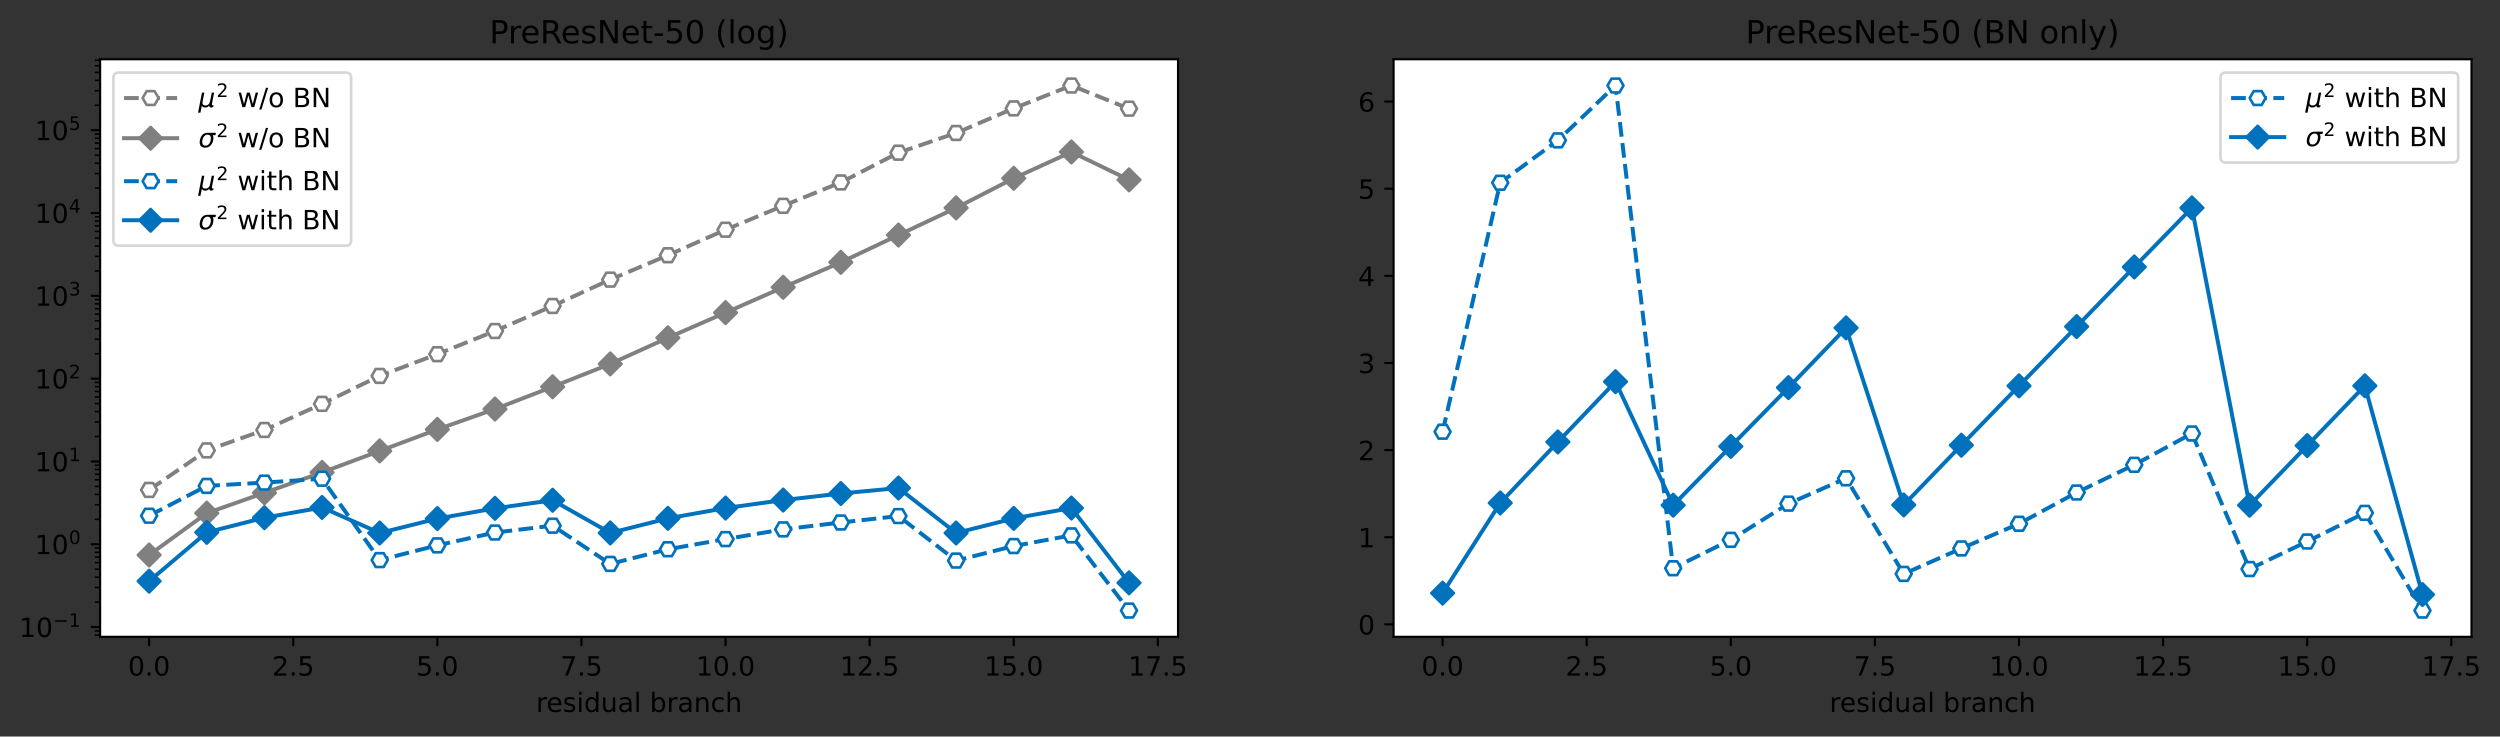 <?xml version="1.0" encoding="utf-8" standalone="no"?>
<!DOCTYPE svg PUBLIC "-//W3C//DTD SVG 1.1//EN"
  "http://www.w3.org/Graphics/SVG/1.1/DTD/svg11.dtd">
<!-- Created with matplotlib (https://matplotlib.org/) -->
<svg height="277.314pt" version="1.1" viewBox="0 0 941.237 277.314" width="941.237pt" xmlns="http://www.w3.org/2000/svg" xmlns:xlink="http://www.w3.org/1999/xlink">
 <rect x="0" y="0" width="941.237" height="277.314" fill="#333333" stroke="none"/>
 <defs>
  <style type="text/css">*{stroke-linecap:butt;stroke-linejoin:round;}</style>
 </defs>
 <g id="figure_1">
  <g id="patch_1">
   <path d="M 0 277.314 
L 941.237 277.314 
L 941.237 0 
L 0 0 
z
" style="fill:none;"/>
  </g>
  <g id="axes_1">
   <g id="patch_2">
    <path d="M 37.7 239.758 
L 443.518 239.758 
L 443.518 22.318 
L 37.7 22.318 
z
" style="fill:#ffffff;"/>
   </g>
   <g id="matplotlib.axis_1">
    <g id="xtick_1">
     <g id="line2d_1">
      <defs>
       <path d="M 0 0 
L 0 3.5 
" id="m367fb5aab3" style="stroke:#000000;stroke-width:0.8;"/>
      </defs>
      <g>
       <use style="stroke:#000000;stroke-width:0.8;" x="56.146" xlink:href="#m367fb5aab3" y="239.758"/>
      </g>
     </g>
     <g id="text_1">
      <!-- 0.0 -->
      <g transform="translate(48.195 254.357)scale(0.1 -0.1)">
       <defs>
        <path d="M 31.781 66.406 
Q 24.172 66.406 20.328 58.906 
Q 16.5 51.422 16.5 36.375 
Q 16.5 21.391 20.328 13.891 
Q 24.172 6.391 31.781 6.391 
Q 39.453 6.391 43.281 13.891 
Q 47.125 21.391 47.125 36.375 
Q 47.125 51.422 43.281 58.906 
Q 39.453 66.406 31.781 66.406 
z
M 31.781 74.219 
Q 44.047 74.219 50.516 64.516 
Q 56.984 54.828 56.984 36.375 
Q 56.984 17.969 50.516 8.266 
Q 44.047 -1.422 31.781 -1.422 
Q 19.531 -1.422 13.062 8.266 
Q 6.594 17.969 6.594 36.375 
Q 6.594 54.828 13.062 64.516 
Q 19.531 74.219 31.781 74.219 
z
" id="DejaVuSans-48"/>
        <path d="M 10.688 12.406 
L 21 12.406 
L 21 0 
L 10.688 0 
z
" id="DejaVuSans-46"/>
       </defs>
       <use xlink:href="#DejaVuSans-48"/>
       <use x="63.623" xlink:href="#DejaVuSans-46"/>
       <use x="95.41" xlink:href="#DejaVuSans-48"/>
      </g>
     </g>
    </g>
    <g id="xtick_2">
     <g id="line2d_2">
      <g>
       <use style="stroke:#000000;stroke-width:0.8;" x="110.4" xlink:href="#m367fb5aab3" y="239.758"/>
      </g>
     </g>
     <g id="text_2">
      <!-- 2.5 -->
      <g transform="translate(102.448 254.357)scale(0.1 -0.1)">
       <defs>
        <path d="M 19.188 8.297 
L 53.609 8.297 
L 53.609 0 
L 7.328 0 
L 7.328 8.297 
Q 12.938 14.109 22.625 23.891 
Q 32.328 33.688 34.812 36.531 
Q 39.547 41.844 41.422 45.531 
Q 43.312 49.219 43.312 52.781 
Q 43.312 58.594 39.234 62.25 
Q 35.156 65.922 28.609 65.922 
Q 23.969 65.922 18.812 64.312 
Q 13.672 62.703 7.812 59.422 
L 7.812 69.391 
Q 13.766 71.781 18.938 73 
Q 24.125 74.219 28.422 74.219 
Q 39.75 74.219 46.484 68.547 
Q 53.219 62.891 53.219 53.422 
Q 53.219 48.922 51.531 44.891 
Q 49.859 40.875 45.406 35.406 
Q 44.188 33.984 37.641 27.219 
Q 31.109 20.453 19.188 8.297 
z
" id="DejaVuSans-50"/>
        <path d="M 10.797 72.906 
L 49.516 72.906 
L 49.516 64.594 
L 19.828 64.594 
L 19.828 46.734 
Q 21.969 47.469 24.109 47.828 
Q 26.266 48.188 28.422 48.188 
Q 40.625 48.188 47.75 41.5 
Q 54.891 34.812 54.891 23.391 
Q 54.891 11.625 47.562 5.094 
Q 40.234 -1.422 26.906 -1.422 
Q 22.312 -1.422 17.547 -0.641 
Q 12.797 0.141 7.719 1.703 
L 7.719 11.625 
Q 12.109 9.234 16.797 8.062 
Q 21.484 6.891 26.703 6.891 
Q 35.156 6.891 40.078 11.328 
Q 45.016 15.766 45.016 23.391 
Q 45.016 31 40.078 35.438 
Q 35.156 39.891 26.703 39.891 
Q 22.75 39.891 18.812 39.016 
Q 14.891 38.141 10.797 36.281 
z
" id="DejaVuSans-53"/>
       </defs>
       <use xlink:href="#DejaVuSans-50"/>
       <use x="63.623" xlink:href="#DejaVuSans-46"/>
       <use x="95.41" xlink:href="#DejaVuSans-53"/>
      </g>
     </g>
    </g>
    <g id="xtick_3">
     <g id="line2d_3">
      <g>
       <use style="stroke:#000000;stroke-width:0.8;" x="164.654" xlink:href="#m367fb5aab3" y="239.758"/>
      </g>
     </g>
     <g id="text_3">
      <!-- 5.0 -->
      <g transform="translate(156.702 254.357)scale(0.1 -0.1)">
       <use xlink:href="#DejaVuSans-53"/>
       <use x="63.623" xlink:href="#DejaVuSans-46"/>
       <use x="95.41" xlink:href="#DejaVuSans-48"/>
      </g>
     </g>
    </g>
    <g id="xtick_4">
     <g id="line2d_4">
      <g>
       <use style="stroke:#000000;stroke-width:0.8;" x="218.908" xlink:href="#m367fb5aab3" y="239.758"/>
      </g>
     </g>
     <g id="text_4">
      <!-- 7.5 -->
      <g transform="translate(210.956 254.357)scale(0.1 -0.1)">
       <defs>
        <path d="M 8.203 72.906 
L 55.078 72.906 
L 55.078 68.703 
L 28.609 0 
L 18.312 0 
L 43.219 64.594 
L 8.203 64.594 
z
" id="DejaVuSans-55"/>
       </defs>
       <use xlink:href="#DejaVuSans-55"/>
       <use x="63.623" xlink:href="#DejaVuSans-46"/>
       <use x="95.41" xlink:href="#DejaVuSans-53"/>
      </g>
     </g>
    </g>
    <g id="xtick_5">
     <g id="line2d_5">
      <g>
       <use style="stroke:#000000;stroke-width:0.8;" x="273.161" xlink:href="#m367fb5aab3" y="239.758"/>
      </g>
     </g>
     <g id="text_5">
      <!-- 10.0 -->
      <g transform="translate(262.029 254.357)scale(0.1 -0.1)">
       <defs>
        <path d="M 12.406 8.297 
L 28.516 8.297 
L 28.516 63.922 
L 10.984 60.406 
L 10.984 69.391 
L 28.422 72.906 
L 38.281 72.906 
L 38.281 8.297 
L 54.391 8.297 
L 54.391 0 
L 12.406 0 
z
" id="DejaVuSans-49"/>
       </defs>
       <use xlink:href="#DejaVuSans-49"/>
       <use x="63.623" xlink:href="#DejaVuSans-48"/>
       <use x="127.246" xlink:href="#DejaVuSans-46"/>
       <use x="159.033" xlink:href="#DejaVuSans-48"/>
      </g>
     </g>
    </g>
    <g id="xtick_6">
     <g id="line2d_6">
      <g>
       <use style="stroke:#000000;stroke-width:0.8;" x="327.415" xlink:href="#m367fb5aab3" y="239.758"/>
      </g>
     </g>
     <g id="text_6">
      <!-- 12.5 -->
      <g transform="translate(316.282 254.357)scale(0.1 -0.1)">
       <use xlink:href="#DejaVuSans-49"/>
       <use x="63.623" xlink:href="#DejaVuSans-50"/>
       <use x="127.246" xlink:href="#DejaVuSans-46"/>
       <use x="159.033" xlink:href="#DejaVuSans-53"/>
      </g>
     </g>
    </g>
    <g id="xtick_7">
     <g id="line2d_7">
      <g>
       <use style="stroke:#000000;stroke-width:0.8;" x="381.669" xlink:href="#m367fb5aab3" y="239.758"/>
      </g>
     </g>
     <g id="text_7">
      <!-- 15.0 -->
      <g transform="translate(370.536 254.357)scale(0.1 -0.1)">
       <use xlink:href="#DejaVuSans-49"/>
       <use x="63.623" xlink:href="#DejaVuSans-53"/>
       <use x="127.246" xlink:href="#DejaVuSans-46"/>
       <use x="159.033" xlink:href="#DejaVuSans-48"/>
      </g>
     </g>
    </g>
    <g id="xtick_8">
     <g id="line2d_8">
      <g>
       <use style="stroke:#000000;stroke-width:0.8;" x="435.923" xlink:href="#m367fb5aab3" y="239.758"/>
      </g>
     </g>
     <g id="text_8">
      <!-- 17.5 -->
      <g transform="translate(424.79 254.357)scale(0.1 -0.1)">
       <use xlink:href="#DejaVuSans-49"/>
       <use x="63.623" xlink:href="#DejaVuSans-55"/>
       <use x="127.246" xlink:href="#DejaVuSans-46"/>
       <use x="159.033" xlink:href="#DejaVuSans-53"/>
      </g>
     </g>
    </g>
    <g id="text_9">
     <!-- residual branch -->
     <g transform="translate(201.83 268.035)scale(0.1 -0.1)">
      <defs>
       <path d="M 41.109 46.297 
Q 39.594 47.172 37.812 47.578 
Q 36.031 48 33.891 48 
Q 26.266 48 22.188 43.047 
Q 18.109 38.094 18.109 28.812 
L 18.109 0 
L 9.078 0 
L 9.078 54.688 
L 18.109 54.688 
L 18.109 46.188 
Q 20.953 51.172 25.484 53.578 
Q 30.031 56 36.531 56 
Q 37.453 56 38.578 55.875 
Q 39.703 55.766 41.062 55.516 
z
" id="DejaVuSans-114"/>
       <path d="M 56.203 29.594 
L 56.203 25.203 
L 14.891 25.203 
Q 15.484 15.922 20.484 11.062 
Q 25.484 6.203 34.422 6.203 
Q 39.594 6.203 44.453 7.469 
Q 49.312 8.734 54.109 11.281 
L 54.109 2.781 
Q 49.266 0.734 44.188 -0.344 
Q 39.109 -1.422 33.891 -1.422 
Q 20.797 -1.422 13.156 6.188 
Q 5.516 13.812 5.516 26.812 
Q 5.516 40.234 12.766 48.109 
Q 20.016 56 32.328 56 
Q 43.359 56 49.781 48.891 
Q 56.203 41.797 56.203 29.594 
z
M 47.219 32.234 
Q 47.125 39.594 43.094 43.984 
Q 39.062 48.391 32.422 48.391 
Q 24.906 48.391 20.391 44.141 
Q 15.875 39.891 15.188 32.172 
z
" id="DejaVuSans-101"/>
       <path d="M 44.281 53.078 
L 44.281 44.578 
Q 40.484 46.531 36.375 47.5 
Q 32.281 48.484 27.875 48.484 
Q 21.188 48.484 17.844 46.438 
Q 14.5 44.391 14.5 40.281 
Q 14.5 37.156 16.891 35.375 
Q 19.281 33.594 26.516 31.984 
L 29.594 31.297 
Q 39.156 29.25 43.188 25.516 
Q 47.219 21.781 47.219 15.094 
Q 47.219 7.469 41.188 3.016 
Q 35.156 -1.422 24.609 -1.422 
Q 20.219 -1.422 15.453 -0.562 
Q 10.688 0.297 5.422 2 
L 5.422 11.281 
Q 10.406 8.688 15.234 7.391 
Q 20.062 6.109 24.812 6.109 
Q 31.156 6.109 34.562 8.281 
Q 37.984 10.453 37.984 14.406 
Q 37.984 18.062 35.516 20.016 
Q 33.062 21.969 24.703 23.781 
L 21.578 24.516 
Q 13.234 26.266 9.516 29.906 
Q 5.812 33.547 5.812 39.891 
Q 5.812 47.609 11.281 51.797 
Q 16.75 56 26.812 56 
Q 31.781 56 36.172 55.266 
Q 40.578 54.547 44.281 53.078 
z
" id="DejaVuSans-115"/>
       <path d="M 9.422 54.688 
L 18.406 54.688 
L 18.406 0 
L 9.422 0 
z
M 9.422 75.984 
L 18.406 75.984 
L 18.406 64.594 
L 9.422 64.594 
z
" id="DejaVuSans-105"/>
       <path d="M 45.406 46.391 
L 45.406 75.984 
L 54.391 75.984 
L 54.391 0 
L 45.406 0 
L 45.406 8.203 
Q 42.578 3.328 38.25 0.953 
Q 33.938 -1.422 27.875 -1.422 
Q 17.969 -1.422 11.734 6.484 
Q 5.516 14.406 5.516 27.297 
Q 5.516 40.188 11.734 48.094 
Q 17.969 56 27.875 56 
Q 33.938 56 38.25 53.625 
Q 42.578 51.266 45.406 46.391 
z
M 14.797 27.297 
Q 14.797 17.391 18.875 11.75 
Q 22.953 6.109 30.078 6.109 
Q 37.203 6.109 41.297 11.75 
Q 45.406 17.391 45.406 27.297 
Q 45.406 37.203 41.297 42.844 
Q 37.203 48.484 30.078 48.484 
Q 22.953 48.484 18.875 42.844 
Q 14.797 37.203 14.797 27.297 
z
" id="DejaVuSans-100"/>
       <path d="M 8.5 21.578 
L 8.5 54.688 
L 17.484 54.688 
L 17.484 21.922 
Q 17.484 14.156 20.5 10.266 
Q 23.531 6.391 29.594 6.391 
Q 36.859 6.391 41.078 11.031 
Q 45.312 15.672 45.312 23.688 
L 45.312 54.688 
L 54.297 54.688 
L 54.297 0 
L 45.312 0 
L 45.312 8.406 
Q 42.047 3.422 37.719 1 
Q 33.406 -1.422 27.688 -1.422 
Q 18.266 -1.422 13.375 4.438 
Q 8.5 10.297 8.5 21.578 
z
M 31.109 56 
z
" id="DejaVuSans-117"/>
       <path d="M 34.281 27.484 
Q 23.391 27.484 19.188 25 
Q 14.984 22.516 14.984 16.5 
Q 14.984 11.719 18.141 8.906 
Q 21.297 6.109 26.703 6.109 
Q 34.188 6.109 38.703 11.406 
Q 43.219 16.703 43.219 25.484 
L 43.219 27.484 
z
M 52.203 31.203 
L 52.203 0 
L 43.219 0 
L 43.219 8.297 
Q 40.141 3.328 35.547 0.953 
Q 30.953 -1.422 24.312 -1.422 
Q 15.922 -1.422 10.953 3.297 
Q 6 8.016 6 15.922 
Q 6 25.141 12.172 29.828 
Q 18.359 34.516 30.609 34.516 
L 43.219 34.516 
L 43.219 35.406 
Q 43.219 41.609 39.141 45 
Q 35.062 48.391 27.688 48.391 
Q 23 48.391 18.547 47.266 
Q 14.109 46.141 10.016 43.891 
L 10.016 52.203 
Q 14.938 54.109 19.578 55.047 
Q 24.219 56 28.609 56 
Q 40.484 56 46.344 49.844 
Q 52.203 43.703 52.203 31.203 
z
" id="DejaVuSans-97"/>
       <path d="M 9.422 75.984 
L 18.406 75.984 
L 18.406 0 
L 9.422 0 
z
" id="DejaVuSans-108"/>
       <path id="DejaVuSans-32"/>
       <path d="M 48.688 27.297 
Q 48.688 37.203 44.609 42.844 
Q 40.531 48.484 33.406 48.484 
Q 26.266 48.484 22.188 42.844 
Q 18.109 37.203 18.109 27.297 
Q 18.109 17.391 22.188 11.75 
Q 26.266 6.109 33.406 6.109 
Q 40.531 6.109 44.609 11.75 
Q 48.688 17.391 48.688 27.297 
z
M 18.109 46.391 
Q 20.953 51.266 25.266 53.625 
Q 29.594 56 35.594 56 
Q 45.562 56 51.781 48.094 
Q 58.016 40.188 58.016 27.297 
Q 58.016 14.406 51.781 6.484 
Q 45.562 -1.422 35.594 -1.422 
Q 29.594 -1.422 25.266 0.953 
Q 20.953 3.328 18.109 8.203 
L 18.109 0 
L 9.078 0 
L 9.078 75.984 
L 18.109 75.984 
z
" id="DejaVuSans-98"/>
       <path d="M 54.891 33.016 
L 54.891 0 
L 45.906 0 
L 45.906 32.719 
Q 45.906 40.484 42.875 44.328 
Q 39.844 48.188 33.797 48.188 
Q 26.516 48.188 22.312 43.547 
Q 18.109 38.922 18.109 30.906 
L 18.109 0 
L 9.078 0 
L 9.078 54.688 
L 18.109 54.688 
L 18.109 46.188 
Q 21.344 51.125 25.703 53.562 
Q 30.078 56 35.797 56 
Q 45.219 56 50.047 50.172 
Q 54.891 44.344 54.891 33.016 
z
" id="DejaVuSans-110"/>
       <path d="M 48.781 52.594 
L 48.781 44.188 
Q 44.969 46.297 41.141 47.344 
Q 37.312 48.391 33.406 48.391 
Q 24.656 48.391 19.812 42.844 
Q 14.984 37.312 14.984 27.297 
Q 14.984 17.281 19.812 11.734 
Q 24.656 6.203 33.406 6.203 
Q 37.312 6.203 41.141 7.25 
Q 44.969 8.297 48.781 10.406 
L 48.781 2.094 
Q 45.016 0.344 40.984 -0.531 
Q 36.969 -1.422 32.422 -1.422 
Q 20.062 -1.422 12.781 6.344 
Q 5.516 14.109 5.516 27.297 
Q 5.516 40.672 12.859 48.328 
Q 20.219 56 33.016 56 
Q 37.156 56 41.109 55.141 
Q 45.062 54.297 48.781 52.594 
z
" id="DejaVuSans-99"/>
       <path d="M 54.891 33.016 
L 54.891 0 
L 45.906 0 
L 45.906 32.719 
Q 45.906 40.484 42.875 44.328 
Q 39.844 48.188 33.797 48.188 
Q 26.516 48.188 22.312 43.547 
Q 18.109 38.922 18.109 30.906 
L 18.109 0 
L 9.078 0 
L 9.078 75.984 
L 18.109 75.984 
L 18.109 46.188 
Q 21.344 51.125 25.703 53.562 
Q 30.078 56 35.797 56 
Q 45.219 56 50.047 50.172 
Q 54.891 44.344 54.891 33.016 
z
" id="DejaVuSans-104"/>
      </defs>
      <use xlink:href="#DejaVuSans-114"/>
      <use x="38.863" xlink:href="#DejaVuSans-101"/>
      <use x="100.387" xlink:href="#DejaVuSans-115"/>
      <use x="152.486" xlink:href="#DejaVuSans-105"/>
      <use x="180.27" xlink:href="#DejaVuSans-100"/>
      <use x="243.746" xlink:href="#DejaVuSans-117"/>
      <use x="307.125" xlink:href="#DejaVuSans-97"/>
      <use x="368.404" xlink:href="#DejaVuSans-108"/>
      <use x="396.188" xlink:href="#DejaVuSans-32"/>
      <use x="427.975" xlink:href="#DejaVuSans-98"/>
      <use x="491.451" xlink:href="#DejaVuSans-114"/>
      <use x="532.564" xlink:href="#DejaVuSans-97"/>
      <use x="593.844" xlink:href="#DejaVuSans-110"/>
      <use x="657.223" xlink:href="#DejaVuSans-99"/>
      <use x="712.203" xlink:href="#DejaVuSans-104"/>
     </g>
    </g>
   </g>
   <g id="matplotlib.axis_2">
    <g id="ytick_1">
     <g id="line2d_9">
      <defs>
       <path d="M 0 0 
L -3.5 0 
" id="mb9ba8d1dde" style="stroke:#000000;stroke-width:0.8;"/>
      </defs>
      <g>
       <use style="stroke:#000000;stroke-width:0.8;" x="37.7" xlink:href="#mb9ba8d1dde" y="236.089"/>
      </g>
     </g>
     <g id="text_10">
      <!-- $\mathdefault{10^{-1}}$ -->
      <g transform="translate(7.2 239.888)scale(0.1 -0.1)">
       <defs>
        <path d="M 10.594 35.5 
L 73.188 35.5 
L 73.188 27.203 
L 10.594 27.203 
z
" id="DejaVuSans-8722"/>
       </defs>
       <use transform="translate(0 0.684)" xlink:href="#DejaVuSans-49"/>
       <use transform="translate(63.623 0.684)" xlink:href="#DejaVuSans-48"/>
       <use transform="translate(128.203 38.966)scale(0.7)" xlink:href="#DejaVuSans-8722"/>
       <use transform="translate(186.855 38.966)scale(0.7)" xlink:href="#DejaVuSans-49"/>
      </g>
     </g>
    </g>
    <g id="ytick_2">
     <g id="line2d_10">
      <g>
       <use style="stroke:#000000;stroke-width:0.8;" x="37.7" xlink:href="#mb9ba8d1dde" y="204.912"/>
      </g>
     </g>
     <g id="text_11">
      <!-- $\mathdefault{10^{0}}$ -->
      <g transform="translate(13.1 208.711)scale(0.1 -0.1)">
       <use transform="translate(0 0.766)" xlink:href="#DejaVuSans-49"/>
       <use transform="translate(63.623 0.766)" xlink:href="#DejaVuSans-48"/>
       <use transform="translate(128.203 39.047)scale(0.7)" xlink:href="#DejaVuSans-48"/>
      </g>
     </g>
    </g>
    <g id="ytick_3">
     <g id="line2d_11">
      <g>
       <use style="stroke:#000000;stroke-width:0.8;" x="37.7" xlink:href="#mb9ba8d1dde" y="173.735"/>
      </g>
     </g>
     <g id="text_12">
      <!-- $\mathdefault{10^{1}}$ -->
      <g transform="translate(13.1 177.534)scale(0.1 -0.1)">
       <use transform="translate(0 0.684)" xlink:href="#DejaVuSans-49"/>
       <use transform="translate(63.623 0.684)" xlink:href="#DejaVuSans-48"/>
       <use transform="translate(128.203 38.966)scale(0.7)" xlink:href="#DejaVuSans-49"/>
      </g>
     </g>
    </g>
    <g id="ytick_4">
     <g id="line2d_12">
      <g>
       <use style="stroke:#000000;stroke-width:0.8;" x="37.7" xlink:href="#mb9ba8d1dde" y="142.558"/>
      </g>
     </g>
     <g id="text_13">
      <!-- $\mathdefault{10^{2}}$ -->
      <g transform="translate(13.1 146.357)scale(0.1 -0.1)">
       <use transform="translate(0 0.766)" xlink:href="#DejaVuSans-49"/>
       <use transform="translate(63.623 0.766)" xlink:href="#DejaVuSans-48"/>
       <use transform="translate(128.203 39.047)scale(0.7)" xlink:href="#DejaVuSans-50"/>
      </g>
     </g>
    </g>
    <g id="ytick_5">
     <g id="line2d_13">
      <g>
       <use style="stroke:#000000;stroke-width:0.8;" x="37.7" xlink:href="#mb9ba8d1dde" y="111.381"/>
      </g>
     </g>
     <g id="text_14">
      <!-- $\mathdefault{10^{3}}$ -->
      <g transform="translate(13.1 115.18)scale(0.1 -0.1)">
       <defs>
        <path d="M 40.578 39.312 
Q 47.656 37.797 51.625 33 
Q 55.609 28.219 55.609 21.188 
Q 55.609 10.406 48.188 4.484 
Q 40.766 -1.422 27.094 -1.422 
Q 22.516 -1.422 17.656 -0.516 
Q 12.797 0.391 7.625 2.203 
L 7.625 11.719 
Q 11.719 9.328 16.594 8.109 
Q 21.484 6.891 26.812 6.891 
Q 36.078 6.891 40.938 10.547 
Q 45.797 14.203 45.797 21.188 
Q 45.797 27.641 41.281 31.266 
Q 36.766 34.906 28.719 34.906 
L 20.219 34.906 
L 20.219 43.016 
L 29.109 43.016 
Q 36.375 43.016 40.234 45.922 
Q 44.094 48.828 44.094 54.297 
Q 44.094 59.906 40.109 62.906 
Q 36.141 65.922 28.719 65.922 
Q 24.656 65.922 20.016 65.031 
Q 15.375 64.156 9.812 62.312 
L 9.812 71.094 
Q 15.438 72.656 20.344 73.438 
Q 25.25 74.219 29.594 74.219 
Q 40.828 74.219 47.359 69.109 
Q 53.906 64.016 53.906 55.328 
Q 53.906 49.266 50.438 45.094 
Q 46.969 40.922 40.578 39.312 
z
" id="DejaVuSans-51"/>
       </defs>
       <use transform="translate(0 0.766)" xlink:href="#DejaVuSans-49"/>
       <use transform="translate(63.623 0.766)" xlink:href="#DejaVuSans-48"/>
       <use transform="translate(128.203 39.047)scale(0.7)" xlink:href="#DejaVuSans-51"/>
      </g>
     </g>
    </g>
    <g id="ytick_6">
     <g id="line2d_14">
      <g>
       <use style="stroke:#000000;stroke-width:0.8;" x="37.7" xlink:href="#mb9ba8d1dde" y="80.204"/>
      </g>
     </g>
     <g id="text_15">
      <!-- $\mathdefault{10^{4}}$ -->
      <g transform="translate(13.1 84.003)scale(0.1 -0.1)">
       <defs>
        <path d="M 37.797 64.312 
L 12.891 25.391 
L 37.797 25.391 
z
M 35.203 72.906 
L 47.609 72.906 
L 47.609 25.391 
L 58.016 25.391 
L 58.016 17.188 
L 47.609 17.188 
L 47.609 0 
L 37.797 0 
L 37.797 17.188 
L 4.891 17.188 
L 4.891 26.703 
z
" id="DejaVuSans-52"/>
       </defs>
       <use transform="translate(0 0.684)" xlink:href="#DejaVuSans-49"/>
       <use transform="translate(63.623 0.684)" xlink:href="#DejaVuSans-48"/>
       <use transform="translate(128.203 38.966)scale(0.7)" xlink:href="#DejaVuSans-52"/>
      </g>
     </g>
    </g>
    <g id="ytick_7">
     <g id="line2d_15">
      <g>
       <use style="stroke:#000000;stroke-width:0.8;" x="37.7" xlink:href="#mb9ba8d1dde" y="49.027"/>
      </g>
     </g>
     <g id="text_16">
      <!-- $\mathdefault{10^{5}}$ -->
      <g transform="translate(13.1 52.826)scale(0.1 -0.1)">
       <use transform="translate(0 0.684)" xlink:href="#DejaVuSans-49"/>
       <use transform="translate(63.623 0.684)" xlink:href="#DejaVuSans-48"/>
       <use transform="translate(128.203 38.966)scale(0.7)" xlink:href="#DejaVuSans-53"/>
      </g>
     </g>
    </g>
    <g id="ytick_8">
     <g id="line2d_16">
      <defs>
       <path d="M 0 0 
L -2 0 
" id="m85757bfb8c" style="stroke:#000000;stroke-width:0.6;"/>
      </defs>
      <g>
       <use style="stroke:#000000;stroke-width:0.6;" x="37.7" xlink:href="#m85757bfb8c" y="239.11"/>
      </g>
     </g>
    </g>
    <g id="ytick_9">
     <g id="line2d_17">
      <g>
       <use style="stroke:#000000;stroke-width:0.6;" x="37.7" xlink:href="#m85757bfb8c" y="237.515"/>
      </g>
     </g>
    </g>
    <g id="ytick_10">
     <g id="line2d_18">
      <g>
       <use style="stroke:#000000;stroke-width:0.6;" x="37.7" xlink:href="#m85757bfb8c" y="226.704"/>
      </g>
     </g>
    </g>
    <g id="ytick_11">
     <g id="line2d_19">
      <g>
       <use style="stroke:#000000;stroke-width:0.6;" x="37.7" xlink:href="#m85757bfb8c" y="221.214"/>
      </g>
     </g>
    </g>
    <g id="ytick_12">
     <g id="line2d_20">
      <g>
       <use style="stroke:#000000;stroke-width:0.6;" x="37.7" xlink:href="#m85757bfb8c" y="217.318"/>
      </g>
     </g>
    </g>
    <g id="ytick_13">
     <g id="line2d_21">
      <g>
       <use style="stroke:#000000;stroke-width:0.6;" x="37.7" xlink:href="#m85757bfb8c" y="214.297"/>
      </g>
     </g>
    </g>
    <g id="ytick_14">
     <g id="line2d_22">
      <g>
       <use style="stroke:#000000;stroke-width:0.6;" x="37.7" xlink:href="#m85757bfb8c" y="211.828"/>
      </g>
     </g>
    </g>
    <g id="ytick_15">
     <g id="line2d_23">
      <g>
       <use style="stroke:#000000;stroke-width:0.6;" x="37.7" xlink:href="#m85757bfb8c" y="209.741"/>
      </g>
     </g>
    </g>
    <g id="ytick_16">
     <g id="line2d_24">
      <g>
       <use style="stroke:#000000;stroke-width:0.6;" x="37.7" xlink:href="#m85757bfb8c" y="207.933"/>
      </g>
     </g>
    </g>
    <g id="ytick_17">
     <g id="line2d_25">
      <g>
       <use style="stroke:#000000;stroke-width:0.6;" x="37.7" xlink:href="#m85757bfb8c" y="206.338"/>
      </g>
     </g>
    </g>
    <g id="ytick_18">
     <g id="line2d_26">
      <g>
       <use style="stroke:#000000;stroke-width:0.6;" x="37.7" xlink:href="#m85757bfb8c" y="195.527"/>
      </g>
     </g>
    </g>
    <g id="ytick_19">
     <g id="line2d_27">
      <g>
       <use style="stroke:#000000;stroke-width:0.6;" x="37.7" xlink:href="#m85757bfb8c" y="190.037"/>
      </g>
     </g>
    </g>
    <g id="ytick_20">
     <g id="line2d_28">
      <g>
       <use style="stroke:#000000;stroke-width:0.6;" x="37.7" xlink:href="#m85757bfb8c" y="186.141"/>
      </g>
     </g>
    </g>
    <g id="ytick_21">
     <g id="line2d_29">
      <g>
       <use style="stroke:#000000;stroke-width:0.6;" x="37.7" xlink:href="#m85757bfb8c" y="183.12"/>
      </g>
     </g>
    </g>
    <g id="ytick_22">
     <g id="line2d_30">
      <g>
       <use style="stroke:#000000;stroke-width:0.6;" x="37.7" xlink:href="#m85757bfb8c" y="180.651"/>
      </g>
     </g>
    </g>
    <g id="ytick_23">
     <g id="line2d_31">
      <g>
       <use style="stroke:#000000;stroke-width:0.6;" x="37.7" xlink:href="#m85757bfb8c" y="178.564"/>
      </g>
     </g>
    </g>
    <g id="ytick_24">
     <g id="line2d_32">
      <g>
       <use style="stroke:#000000;stroke-width:0.6;" x="37.7" xlink:href="#m85757bfb8c" y="176.756"/>
      </g>
     </g>
    </g>
    <g id="ytick_25">
     <g id="line2d_33">
      <g>
       <use style="stroke:#000000;stroke-width:0.6;" x="37.7" xlink:href="#m85757bfb8c" y="175.161"/>
      </g>
     </g>
    </g>
    <g id="ytick_26">
     <g id="line2d_34">
      <g>
       <use style="stroke:#000000;stroke-width:0.6;" x="37.7" xlink:href="#m85757bfb8c" y="164.35"/>
      </g>
     </g>
    </g>
    <g id="ytick_27">
     <g id="line2d_35">
      <g>
       <use style="stroke:#000000;stroke-width:0.6;" x="37.7" xlink:href="#m85757bfb8c" y="158.86"/>
      </g>
     </g>
    </g>
    <g id="ytick_28">
     <g id="line2d_36">
      <g>
       <use style="stroke:#000000;stroke-width:0.6;" x="37.7" xlink:href="#m85757bfb8c" y="154.964"/>
      </g>
     </g>
    </g>
    <g id="ytick_29">
     <g id="line2d_37">
      <g>
       <use style="stroke:#000000;stroke-width:0.6;" x="37.7" xlink:href="#m85757bfb8c" y="151.943"/>
      </g>
     </g>
    </g>
    <g id="ytick_30">
     <g id="line2d_38">
      <g>
       <use style="stroke:#000000;stroke-width:0.6;" x="37.7" xlink:href="#m85757bfb8c" y="149.474"/>
      </g>
     </g>
    </g>
    <g id="ytick_31">
     <g id="line2d_39">
      <g>
       <use style="stroke:#000000;stroke-width:0.6;" x="37.7" xlink:href="#m85757bfb8c" y="147.387"/>
      </g>
     </g>
    </g>
    <g id="ytick_32">
     <g id="line2d_40">
      <g>
       <use style="stroke:#000000;stroke-width:0.6;" x="37.7" xlink:href="#m85757bfb8c" y="145.579"/>
      </g>
     </g>
    </g>
    <g id="ytick_33">
     <g id="line2d_41">
      <g>
       <use style="stroke:#000000;stroke-width:0.6;" x="37.7" xlink:href="#m85757bfb8c" y="143.984"/>
      </g>
     </g>
    </g>
    <g id="ytick_34">
     <g id="line2d_42">
      <g>
       <use style="stroke:#000000;stroke-width:0.6;" x="37.7" xlink:href="#m85757bfb8c" y="133.173"/>
      </g>
     </g>
    </g>
    <g id="ytick_35">
     <g id="line2d_43">
      <g>
       <use style="stroke:#000000;stroke-width:0.6;" x="37.7" xlink:href="#m85757bfb8c" y="127.683"/>
      </g>
     </g>
    </g>
    <g id="ytick_36">
     <g id="line2d_44">
      <g>
       <use style="stroke:#000000;stroke-width:0.6;" x="37.7" xlink:href="#m85757bfb8c" y="123.787"/>
      </g>
     </g>
    </g>
    <g id="ytick_37">
     <g id="line2d_45">
      <g>
       <use style="stroke:#000000;stroke-width:0.6;" x="37.7" xlink:href="#m85757bfb8c" y="120.766"/>
      </g>
     </g>
    </g>
    <g id="ytick_38">
     <g id="line2d_46">
      <g>
       <use style="stroke:#000000;stroke-width:0.6;" x="37.7" xlink:href="#m85757bfb8c" y="118.297"/>
      </g>
     </g>
    </g>
    <g id="ytick_39">
     <g id="line2d_47">
      <g>
       <use style="stroke:#000000;stroke-width:0.6;" x="37.7" xlink:href="#m85757bfb8c" y="116.21"/>
      </g>
     </g>
    </g>
    <g id="ytick_40">
     <g id="line2d_48">
      <g>
       <use style="stroke:#000000;stroke-width:0.6;" x="37.7" xlink:href="#m85757bfb8c" y="114.402"/>
      </g>
     </g>
    </g>
    <g id="ytick_41">
     <g id="line2d_49">
      <g>
       <use style="stroke:#000000;stroke-width:0.6;" x="37.7" xlink:href="#m85757bfb8c" y="112.807"/>
      </g>
     </g>
    </g>
    <g id="ytick_42">
     <g id="line2d_50">
      <g>
       <use style="stroke:#000000;stroke-width:0.6;" x="37.7" xlink:href="#m85757bfb8c" y="101.996"/>
      </g>
     </g>
    </g>
    <g id="ytick_43">
     <g id="line2d_51">
      <g>
       <use style="stroke:#000000;stroke-width:0.6;" x="37.7" xlink:href="#m85757bfb8c" y="96.506"/>
      </g>
     </g>
    </g>
    <g id="ytick_44">
     <g id="line2d_52">
      <g>
       <use style="stroke:#000000;stroke-width:0.6;" x="37.7" xlink:href="#m85757bfb8c" y="92.61"/>
      </g>
     </g>
    </g>
    <g id="ytick_45">
     <g id="line2d_53">
      <g>
       <use style="stroke:#000000;stroke-width:0.6;" x="37.7" xlink:href="#m85757bfb8c" y="89.589"/>
      </g>
     </g>
    </g>
    <g id="ytick_46">
     <g id="line2d_54">
      <g>
       <use style="stroke:#000000;stroke-width:0.6;" x="37.7" xlink:href="#m85757bfb8c" y="87.12"/>
      </g>
     </g>
    </g>
    <g id="ytick_47">
     <g id="line2d_55">
      <g>
       <use style="stroke:#000000;stroke-width:0.6;" x="37.7" xlink:href="#m85757bfb8c" y="85.033"/>
      </g>
     </g>
    </g>
    <g id="ytick_48">
     <g id="line2d_56">
      <g>
       <use style="stroke:#000000;stroke-width:0.6;" x="37.7" xlink:href="#m85757bfb8c" y="83.225"/>
      </g>
     </g>
    </g>
    <g id="ytick_49">
     <g id="line2d_57">
      <g>
       <use style="stroke:#000000;stroke-width:0.6;" x="37.7" xlink:href="#m85757bfb8c" y="81.63"/>
      </g>
     </g>
    </g>
    <g id="ytick_50">
     <g id="line2d_58">
      <g>
       <use style="stroke:#000000;stroke-width:0.6;" x="37.7" xlink:href="#m85757bfb8c" y="70.819"/>
      </g>
     </g>
    </g>
    <g id="ytick_51">
     <g id="line2d_59">
      <g>
       <use style="stroke:#000000;stroke-width:0.6;" x="37.7" xlink:href="#m85757bfb8c" y="65.329"/>
      </g>
     </g>
    </g>
    <g id="ytick_52">
     <g id="line2d_60">
      <g>
       <use style="stroke:#000000;stroke-width:0.6;" x="37.7" xlink:href="#m85757bfb8c" y="61.433"/>
      </g>
     </g>
    </g>
    <g id="ytick_53">
     <g id="line2d_61">
      <g>
       <use style="stroke:#000000;stroke-width:0.6;" x="37.7" xlink:href="#m85757bfb8c" y="58.412"/>
      </g>
     </g>
    </g>
    <g id="ytick_54">
     <g id="line2d_62">
      <g>
       <use style="stroke:#000000;stroke-width:0.6;" x="37.7" xlink:href="#m85757bfb8c" y="55.943"/>
      </g>
     </g>
    </g>
    <g id="ytick_55">
     <g id="line2d_63">
      <g>
       <use style="stroke:#000000;stroke-width:0.6;" x="37.7" xlink:href="#m85757bfb8c" y="53.856"/>
      </g>
     </g>
    </g>
    <g id="ytick_56">
     <g id="line2d_64">
      <g>
       <use style="stroke:#000000;stroke-width:0.6;" x="37.7" xlink:href="#m85757bfb8c" y="52.048"/>
      </g>
     </g>
    </g>
    <g id="ytick_57">
     <g id="line2d_65">
      <g>
       <use style="stroke:#000000;stroke-width:0.6;" x="37.7" xlink:href="#m85757bfb8c" y="50.453"/>
      </g>
     </g>
    </g>
    <g id="ytick_58">
     <g id="line2d_66">
      <g>
       <use style="stroke:#000000;stroke-width:0.6;" x="37.7" xlink:href="#m85757bfb8c" y="39.642"/>
      </g>
     </g>
    </g>
    <g id="ytick_59">
     <g id="line2d_67">
      <g>
       <use style="stroke:#000000;stroke-width:0.6;" x="37.7" xlink:href="#m85757bfb8c" y="34.152"/>
      </g>
     </g>
    </g>
    <g id="ytick_60">
     <g id="line2d_68">
      <g>
       <use style="stroke:#000000;stroke-width:0.6;" x="37.7" xlink:href="#m85757bfb8c" y="30.256"/>
      </g>
     </g>
    </g>
    <g id="ytick_61">
     <g id="line2d_69">
      <g>
       <use style="stroke:#000000;stroke-width:0.6;" x="37.7" xlink:href="#m85757bfb8c" y="27.235"/>
      </g>
     </g>
    </g>
    <g id="ytick_62">
     <g id="line2d_70">
      <g>
       <use style="stroke:#000000;stroke-width:0.6;" x="37.7" xlink:href="#m85757bfb8c" y="24.766"/>
      </g>
     </g>
    </g>
    <g id="ytick_63">
     <g id="line2d_71">
      <g>
       <use style="stroke:#000000;stroke-width:0.6;" x="37.7" xlink:href="#m85757bfb8c" y="22.679"/>
      </g>
     </g>
    </g>
   </g>
   <g id="line2d_72">
    <path clip-path="url(#pbe26b235fa)" d="M 56.146 184.455 
L 77.848 169.569 
L 99.549 161.891 
L 121.251 152.052 
L 142.952 141.518 
L 164.654 133.343 
L 186.355 124.619 
L 208.057 115.199 
L 229.758 105.27 
L 251.46 96.098 
L 273.161 86.49 
L 294.863 77.483 
L 316.564 68.683 
L 338.266 57.495 
L 359.967 50.062 
L 381.669 40.803 
L 403.37 32.202 
L 425.072 40.912 
" style="fill:none;stroke:#808080;stroke-dasharray:5.55,2.4;stroke-dashoffset:0;stroke-width:1.5;"/>
    <defs>
     <path d="M -1.5 -2.598 
L -3 -0 
L -1.5 2.598 
L 1.5 2.598 
L 3 0 
L 1.5 -2.598 
z
" id="m7d72991371" style="stroke:#808080;stroke-linejoin:miter;"/>
    </defs>
    <g clip-path="url(#pbe26b235fa)">
     <use style="fill:#ffffff;stroke:#808080;stroke-linejoin:miter;" x="56.146" xlink:href="#m7d72991371" y="184.455"/>
     <use style="fill:#ffffff;stroke:#808080;stroke-linejoin:miter;" x="77.848" xlink:href="#m7d72991371" y="169.569"/>
     <use style="fill:#ffffff;stroke:#808080;stroke-linejoin:miter;" x="99.549" xlink:href="#m7d72991371" y="161.891"/>
     <use style="fill:#ffffff;stroke:#808080;stroke-linejoin:miter;" x="121.251" xlink:href="#m7d72991371" y="152.052"/>
     <use style="fill:#ffffff;stroke:#808080;stroke-linejoin:miter;" x="142.952" xlink:href="#m7d72991371" y="141.518"/>
     <use style="fill:#ffffff;stroke:#808080;stroke-linejoin:miter;" x="164.654" xlink:href="#m7d72991371" y="133.343"/>
     <use style="fill:#ffffff;stroke:#808080;stroke-linejoin:miter;" x="186.355" xlink:href="#m7d72991371" y="124.619"/>
     <use style="fill:#ffffff;stroke:#808080;stroke-linejoin:miter;" x="208.057" xlink:href="#m7d72991371" y="115.199"/>
     <use style="fill:#ffffff;stroke:#808080;stroke-linejoin:miter;" x="229.758" xlink:href="#m7d72991371" y="105.27"/>
     <use style="fill:#ffffff;stroke:#808080;stroke-linejoin:miter;" x="251.46" xlink:href="#m7d72991371" y="96.098"/>
     <use style="fill:#ffffff;stroke:#808080;stroke-linejoin:miter;" x="273.161" xlink:href="#m7d72991371" y="86.49"/>
     <use style="fill:#ffffff;stroke:#808080;stroke-linejoin:miter;" x="294.863" xlink:href="#m7d72991371" y="77.483"/>
     <use style="fill:#ffffff;stroke:#808080;stroke-linejoin:miter;" x="316.564" xlink:href="#m7d72991371" y="68.683"/>
     <use style="fill:#ffffff;stroke:#808080;stroke-linejoin:miter;" x="338.266" xlink:href="#m7d72991371" y="57.495"/>
     <use style="fill:#ffffff;stroke:#808080;stroke-linejoin:miter;" x="359.967" xlink:href="#m7d72991371" y="50.062"/>
     <use style="fill:#ffffff;stroke:#808080;stroke-linejoin:miter;" x="381.669" xlink:href="#m7d72991371" y="40.803"/>
     <use style="fill:#ffffff;stroke:#808080;stroke-linejoin:miter;" x="403.37" xlink:href="#m7d72991371" y="32.202"/>
     <use style="fill:#ffffff;stroke:#808080;stroke-linejoin:miter;" x="425.072" xlink:href="#m7d72991371" y="40.912"/>
    </g>
   </g>
   <g id="line2d_73">
    <path clip-path="url(#pbe26b235fa)" d="M 56.146 208.962 
L 77.848 193.192 
L 99.549 185.549 
L 121.251 177.864 
L 142.952 169.77 
L 164.654 161.674 
L 186.355 154.004 
L 208.057 145.623 
L 229.758 137.004 
L 251.46 127.174 
L 273.161 117.704 
L 294.863 108.167 
L 316.564 98.764 
L 338.266 88.5 
L 359.967 78.276 
L 381.669 67.13 
L 403.37 57.211 
L 425.072 67.715 
" style="fill:none;stroke:#808080;stroke-linecap:square;stroke-width:1.5;"/>
    <defs>
     <path d="M -0 4.243 
L 4.243 0 
L 0 -4.243 
L -4.243 -0 
z
" id="mb4d48a7a4b" style="stroke:#808080;stroke-linejoin:miter;"/>
    </defs>
    <g clip-path="url(#pbe26b235fa)">
     <use style="fill:#808080;stroke:#808080;stroke-linejoin:miter;" x="56.146" xlink:href="#mb4d48a7a4b" y="208.962"/>
     <use style="fill:#808080;stroke:#808080;stroke-linejoin:miter;" x="77.848" xlink:href="#mb4d48a7a4b" y="193.192"/>
     <use style="fill:#808080;stroke:#808080;stroke-linejoin:miter;" x="99.549" xlink:href="#mb4d48a7a4b" y="185.549"/>
     <use style="fill:#808080;stroke:#808080;stroke-linejoin:miter;" x="121.251" xlink:href="#mb4d48a7a4b" y="177.864"/>
     <use style="fill:#808080;stroke:#808080;stroke-linejoin:miter;" x="142.952" xlink:href="#mb4d48a7a4b" y="169.77"/>
     <use style="fill:#808080;stroke:#808080;stroke-linejoin:miter;" x="164.654" xlink:href="#mb4d48a7a4b" y="161.674"/>
     <use style="fill:#808080;stroke:#808080;stroke-linejoin:miter;" x="186.355" xlink:href="#mb4d48a7a4b" y="154.004"/>
     <use style="fill:#808080;stroke:#808080;stroke-linejoin:miter;" x="208.057" xlink:href="#mb4d48a7a4b" y="145.623"/>
     <use style="fill:#808080;stroke:#808080;stroke-linejoin:miter;" x="229.758" xlink:href="#mb4d48a7a4b" y="137.004"/>
     <use style="fill:#808080;stroke:#808080;stroke-linejoin:miter;" x="251.46" xlink:href="#mb4d48a7a4b" y="127.174"/>
     <use style="fill:#808080;stroke:#808080;stroke-linejoin:miter;" x="273.161" xlink:href="#mb4d48a7a4b" y="117.704"/>
     <use style="fill:#808080;stroke:#808080;stroke-linejoin:miter;" x="294.863" xlink:href="#mb4d48a7a4b" y="108.167"/>
     <use style="fill:#808080;stroke:#808080;stroke-linejoin:miter;" x="316.564" xlink:href="#mb4d48a7a4b" y="98.764"/>
     <use style="fill:#808080;stroke:#808080;stroke-linejoin:miter;" x="338.266" xlink:href="#mb4d48a7a4b" y="88.5"/>
     <use style="fill:#808080;stroke:#808080;stroke-linejoin:miter;" x="359.967" xlink:href="#mb4d48a7a4b" y="78.276"/>
     <use style="fill:#808080;stroke:#808080;stroke-linejoin:miter;" x="381.669" xlink:href="#mb4d48a7a4b" y="67.13"/>
     <use style="fill:#808080;stroke:#808080;stroke-linejoin:miter;" x="403.37" xlink:href="#mb4d48a7a4b" y="57.211"/>
     <use style="fill:#808080;stroke:#808080;stroke-linejoin:miter;" x="425.072" xlink:href="#mb4d48a7a4b" y="67.715"/>
    </g>
   </g>
   <g id="line2d_74">
    <path clip-path="url(#pbe26b235fa)" d="M 56.146 194.17 
L 77.848 182.936 
L 99.549 181.695 
L 121.251 180.241 
L 142.952 210.866 
L 164.654 205.318 
L 186.355 200.498 
L 208.057 197.917 
L 229.758 212.312 
L 251.46 206.783 
L 273.161 202.968 
L 294.863 199.304 
L 316.564 196.725 
L 338.266 194.297 
L 359.967 211.054 
L 381.669 205.581 
L 403.37 201.567 
L 425.072 229.874 
" style="fill:none;stroke:#0071bc;stroke-dasharray:5.55,2.4;stroke-dashoffset:0;stroke-width:1.5;"/>
    <defs>
     <path d="M -1.5 -2.598 
L -3 -0 
L -1.5 2.598 
L 1.5 2.598 
L 3 0 
L 1.5 -2.598 
z
" id="m00cb943725" style="stroke:#0071bc;stroke-linejoin:miter;"/>
    </defs>
    <g clip-path="url(#pbe26b235fa)">
     <use style="fill:#ffffff;stroke:#0071bc;stroke-linejoin:miter;" x="56.146" xlink:href="#m00cb943725" y="194.17"/>
     <use style="fill:#ffffff;stroke:#0071bc;stroke-linejoin:miter;" x="77.848" xlink:href="#m00cb943725" y="182.936"/>
     <use style="fill:#ffffff;stroke:#0071bc;stroke-linejoin:miter;" x="99.549" xlink:href="#m00cb943725" y="181.695"/>
     <use style="fill:#ffffff;stroke:#0071bc;stroke-linejoin:miter;" x="121.251" xlink:href="#m00cb943725" y="180.241"/>
     <use style="fill:#ffffff;stroke:#0071bc;stroke-linejoin:miter;" x="142.952" xlink:href="#m00cb943725" y="210.866"/>
     <use style="fill:#ffffff;stroke:#0071bc;stroke-linejoin:miter;" x="164.654" xlink:href="#m00cb943725" y="205.318"/>
     <use style="fill:#ffffff;stroke:#0071bc;stroke-linejoin:miter;" x="186.355" xlink:href="#m00cb943725" y="200.498"/>
     <use style="fill:#ffffff;stroke:#0071bc;stroke-linejoin:miter;" x="208.057" xlink:href="#m00cb943725" y="197.917"/>
     <use style="fill:#ffffff;stroke:#0071bc;stroke-linejoin:miter;" x="229.758" xlink:href="#m00cb943725" y="212.312"/>
     <use style="fill:#ffffff;stroke:#0071bc;stroke-linejoin:miter;" x="251.46" xlink:href="#m00cb943725" y="206.783"/>
     <use style="fill:#ffffff;stroke:#0071bc;stroke-linejoin:miter;" x="273.161" xlink:href="#m00cb943725" y="202.968"/>
     <use style="fill:#ffffff;stroke:#0071bc;stroke-linejoin:miter;" x="294.863" xlink:href="#m00cb943725" y="199.304"/>
     <use style="fill:#ffffff;stroke:#0071bc;stroke-linejoin:miter;" x="316.564" xlink:href="#m00cb943725" y="196.725"/>
     <use style="fill:#ffffff;stroke:#0071bc;stroke-linejoin:miter;" x="338.266" xlink:href="#m00cb943725" y="194.297"/>
     <use style="fill:#ffffff;stroke:#0071bc;stroke-linejoin:miter;" x="359.967" xlink:href="#m00cb943725" y="211.054"/>
     <use style="fill:#ffffff;stroke:#0071bc;stroke-linejoin:miter;" x="381.669" xlink:href="#m00cb943725" y="205.581"/>
     <use style="fill:#ffffff;stroke:#0071bc;stroke-linejoin:miter;" x="403.37" xlink:href="#m00cb943725" y="201.567"/>
     <use style="fill:#ffffff;stroke:#0071bc;stroke-linejoin:miter;" x="425.072" xlink:href="#m00cb943725" y="229.874"/>
    </g>
   </g>
   <g id="line2d_75">
    <path clip-path="url(#pbe26b235fa)" d="M 56.146 218.811 
L 77.848 200.427 
L 99.549 194.911 
L 121.251 191.046 
L 142.952 200.672 
L 164.654 195.241 
L 186.355 191.38 
L 208.057 188.332 
L 229.758 200.645 
L 251.46 195.159 
L 273.161 191.28 
L 294.863 188.274 
L 316.564 185.803 
L 338.266 183.731 
L 359.967 200.671 
L 381.669 195.177 
L 403.37 191.267 
L 425.072 219.443 
" style="fill:none;stroke:#0071bc;stroke-linecap:square;stroke-width:1.5;"/>
    <defs>
     <path d="M -0 4.243 
L 4.243 0 
L 0 -4.243 
L -4.243 -0 
z
" id="m609da42eb4" style="stroke:#0071bc;stroke-linejoin:miter;"/>
    </defs>
    <g clip-path="url(#pbe26b235fa)">
     <use style="fill:#0071bc;stroke:#0071bc;stroke-linejoin:miter;" x="56.146" xlink:href="#m609da42eb4" y="218.811"/>
     <use style="fill:#0071bc;stroke:#0071bc;stroke-linejoin:miter;" x="77.848" xlink:href="#m609da42eb4" y="200.427"/>
     <use style="fill:#0071bc;stroke:#0071bc;stroke-linejoin:miter;" x="99.549" xlink:href="#m609da42eb4" y="194.911"/>
     <use style="fill:#0071bc;stroke:#0071bc;stroke-linejoin:miter;" x="121.251" xlink:href="#m609da42eb4" y="191.046"/>
     <use style="fill:#0071bc;stroke:#0071bc;stroke-linejoin:miter;" x="142.952" xlink:href="#m609da42eb4" y="200.672"/>
     <use style="fill:#0071bc;stroke:#0071bc;stroke-linejoin:miter;" x="164.654" xlink:href="#m609da42eb4" y="195.241"/>
     <use style="fill:#0071bc;stroke:#0071bc;stroke-linejoin:miter;" x="186.355" xlink:href="#m609da42eb4" y="191.38"/>
     <use style="fill:#0071bc;stroke:#0071bc;stroke-linejoin:miter;" x="208.057" xlink:href="#m609da42eb4" y="188.332"/>
     <use style="fill:#0071bc;stroke:#0071bc;stroke-linejoin:miter;" x="229.758" xlink:href="#m609da42eb4" y="200.645"/>
     <use style="fill:#0071bc;stroke:#0071bc;stroke-linejoin:miter;" x="251.46" xlink:href="#m609da42eb4" y="195.159"/>
     <use style="fill:#0071bc;stroke:#0071bc;stroke-linejoin:miter;" x="273.161" xlink:href="#m609da42eb4" y="191.28"/>
     <use style="fill:#0071bc;stroke:#0071bc;stroke-linejoin:miter;" x="294.863" xlink:href="#m609da42eb4" y="188.274"/>
     <use style="fill:#0071bc;stroke:#0071bc;stroke-linejoin:miter;" x="316.564" xlink:href="#m609da42eb4" y="185.803"/>
     <use style="fill:#0071bc;stroke:#0071bc;stroke-linejoin:miter;" x="338.266" xlink:href="#m609da42eb4" y="183.731"/>
     <use style="fill:#0071bc;stroke:#0071bc;stroke-linejoin:miter;" x="359.967" xlink:href="#m609da42eb4" y="200.671"/>
     <use style="fill:#0071bc;stroke:#0071bc;stroke-linejoin:miter;" x="381.669" xlink:href="#m609da42eb4" y="195.177"/>
     <use style="fill:#0071bc;stroke:#0071bc;stroke-linejoin:miter;" x="403.37" xlink:href="#m609da42eb4" y="191.267"/>
     <use style="fill:#0071bc;stroke:#0071bc;stroke-linejoin:miter;" x="425.072" xlink:href="#m609da42eb4" y="219.443"/>
    </g>
   </g>
   <g id="patch_3">
    <path d="M 37.7 239.758 
L 37.7 22.318 
" style="fill:none;stroke:#000000;stroke-linecap:square;stroke-linejoin:miter;stroke-width:0.8;"/>
   </g>
   <g id="patch_4">
    <path d="M 443.518 239.758 
L 443.518 22.318 
" style="fill:none;stroke:#000000;stroke-linecap:square;stroke-linejoin:miter;stroke-width:0.8;"/>
   </g>
   <g id="patch_5">
    <path d="M 37.7 239.758 
L 443.518 239.758 
" style="fill:none;stroke:#000000;stroke-linecap:square;stroke-linejoin:miter;stroke-width:0.8;"/>
   </g>
   <g id="patch_6">
    <path d="M 37.7 22.318 
L 443.518 22.318 
" style="fill:none;stroke:#000000;stroke-linecap:square;stroke-linejoin:miter;stroke-width:0.8;"/>
   </g>
   <g id="text_17">
    <!-- PreResNet-50 (log) -->
    <g transform="translate(184.288 16.318)scale(0.12 -0.12)">
     <defs>
      <path d="M 19.672 64.797 
L 19.672 37.406 
L 32.078 37.406 
Q 38.969 37.406 42.719 40.969 
Q 46.484 44.531 46.484 51.125 
Q 46.484 57.672 42.719 61.234 
Q 38.969 64.797 32.078 64.797 
z
M 9.812 72.906 
L 32.078 72.906 
Q 44.344 72.906 50.609 67.359 
Q 56.891 61.812 56.891 51.125 
Q 56.891 40.328 50.609 34.812 
Q 44.344 29.297 32.078 29.297 
L 19.672 29.297 
L 19.672 0 
L 9.812 0 
z
" id="DejaVuSans-80"/>
      <path d="M 44.391 34.188 
Q 47.562 33.109 50.562 29.594 
Q 53.562 26.078 56.594 19.922 
L 66.609 0 
L 56 0 
L 46.688 18.703 
Q 43.062 26.031 39.672 28.422 
Q 36.281 30.812 30.422 30.812 
L 19.672 30.812 
L 19.672 0 
L 9.812 0 
L 9.812 72.906 
L 32.078 72.906 
Q 44.578 72.906 50.734 67.672 
Q 56.891 62.453 56.891 51.906 
Q 56.891 45.016 53.688 40.469 
Q 50.484 35.938 44.391 34.188 
z
M 19.672 64.797 
L 19.672 38.922 
L 32.078 38.922 
Q 39.203 38.922 42.844 42.219 
Q 46.484 45.516 46.484 51.906 
Q 46.484 58.297 42.844 61.547 
Q 39.203 64.797 32.078 64.797 
z
" id="DejaVuSans-82"/>
      <path d="M 9.812 72.906 
L 23.094 72.906 
L 55.422 11.922 
L 55.422 72.906 
L 64.984 72.906 
L 64.984 0 
L 51.703 0 
L 19.391 60.984 
L 19.391 0 
L 9.812 0 
z
" id="DejaVuSans-78"/>
      <path d="M 18.312 70.219 
L 18.312 54.688 
L 36.812 54.688 
L 36.812 47.703 
L 18.312 47.703 
L 18.312 18.016 
Q 18.312 11.328 20.141 9.422 
Q 21.969 7.516 27.594 7.516 
L 36.812 7.516 
L 36.812 0 
L 27.594 0 
Q 17.188 0 13.234 3.875 
Q 9.281 7.766 9.281 18.016 
L 9.281 47.703 
L 2.688 47.703 
L 2.688 54.688 
L 9.281 54.688 
L 9.281 70.219 
z
" id="DejaVuSans-116"/>
      <path d="M 4.891 31.391 
L 31.203 31.391 
L 31.203 23.391 
L 4.891 23.391 
z
" id="DejaVuSans-45"/>
      <path d="M 31 75.875 
Q 24.469 64.656 21.281 53.656 
Q 18.109 42.672 18.109 31.391 
Q 18.109 20.125 21.312 9.062 
Q 24.516 -2 31 -13.188 
L 23.188 -13.188 
Q 15.875 -1.703 12.234 9.375 
Q 8.594 20.453 8.594 31.391 
Q 8.594 42.281 12.203 53.312 
Q 15.828 64.359 23.188 75.875 
z
" id="DejaVuSans-40"/>
      <path d="M 30.609 48.391 
Q 23.391 48.391 19.188 42.75 
Q 14.984 37.109 14.984 27.297 
Q 14.984 17.484 19.156 11.844 
Q 23.344 6.203 30.609 6.203 
Q 37.797 6.203 41.984 11.859 
Q 46.188 17.531 46.188 27.297 
Q 46.188 37.016 41.984 42.703 
Q 37.797 48.391 30.609 48.391 
z
M 30.609 56 
Q 42.328 56 49.016 48.375 
Q 55.719 40.766 55.719 27.297 
Q 55.719 13.875 49.016 6.219 
Q 42.328 -1.422 30.609 -1.422 
Q 18.844 -1.422 12.172 6.219 
Q 5.516 13.875 5.516 27.297 
Q 5.516 40.766 12.172 48.375 
Q 18.844 56 30.609 56 
z
" id="DejaVuSans-111"/>
      <path d="M 45.406 27.984 
Q 45.406 37.75 41.375 43.109 
Q 37.359 48.484 30.078 48.484 
Q 22.859 48.484 18.828 43.109 
Q 14.797 37.75 14.797 27.984 
Q 14.797 18.266 18.828 12.891 
Q 22.859 7.516 30.078 7.516 
Q 37.359 7.516 41.375 12.891 
Q 45.406 18.266 45.406 27.984 
z
M 54.391 6.781 
Q 54.391 -7.172 48.188 -13.984 
Q 42 -20.797 29.203 -20.797 
Q 24.469 -20.797 20.266 -20.094 
Q 16.062 -19.391 12.109 -17.922 
L 12.109 -9.188 
Q 16.062 -11.328 19.922 -12.344 
Q 23.781 -13.375 27.781 -13.375 
Q 36.625 -13.375 41.016 -8.766 
Q 45.406 -4.156 45.406 5.172 
L 45.406 9.625 
Q 42.625 4.781 38.281 2.391 
Q 33.938 0 27.875 0 
Q 17.828 0 11.672 7.656 
Q 5.516 15.328 5.516 27.984 
Q 5.516 40.672 11.672 48.328 
Q 17.828 56 27.875 56 
Q 33.938 56 38.281 53.609 
Q 42.625 51.219 45.406 46.391 
L 45.406 54.688 
L 54.391 54.688 
z
" id="DejaVuSans-103"/>
      <path d="M 8.016 75.875 
L 15.828 75.875 
Q 23.141 64.359 26.781 53.312 
Q 30.422 42.281 30.422 31.391 
Q 30.422 20.453 26.781 9.375 
Q 23.141 -1.703 15.828 -13.188 
L 8.016 -13.188 
Q 14.5 -2 17.703 9.062 
Q 20.906 20.125 20.906 31.391 
Q 20.906 42.672 17.703 53.656 
Q 14.5 64.656 8.016 75.875 
z
" id="DejaVuSans-41"/>
     </defs>
     <use xlink:href="#DejaVuSans-80"/>
     <use x="58.553" xlink:href="#DejaVuSans-114"/>
     <use x="97.416" xlink:href="#DejaVuSans-101"/>
     <use x="158.939" xlink:href="#DejaVuSans-82"/>
     <use x="223.922" xlink:href="#DejaVuSans-101"/>
     <use x="285.445" xlink:href="#DejaVuSans-115"/>
     <use x="337.545" xlink:href="#DejaVuSans-78"/>
     <use x="412.35" xlink:href="#DejaVuSans-101"/>
     <use x="473.873" xlink:href="#DejaVuSans-116"/>
     <use x="513.082" xlink:href="#DejaVuSans-45"/>
     <use x="549.166" xlink:href="#DejaVuSans-53"/>
     <use x="612.789" xlink:href="#DejaVuSans-48"/>
     <use x="676.412" xlink:href="#DejaVuSans-32"/>
     <use x="708.199" xlink:href="#DejaVuSans-40"/>
     <use x="747.213" xlink:href="#DejaVuSans-108"/>
     <use x="774.996" xlink:href="#DejaVuSans-111"/>
     <use x="836.178" xlink:href="#DejaVuSans-103"/>
     <use x="899.654" xlink:href="#DejaVuSans-41"/>
    </g>
   </g>
   <g id="legend_1">
    <g id="patch_7">
     <path d="M 44.7 92.496 
L 130.2 92.496 
Q 132.2 92.496 132.2 90.496 
L 132.2 29.318 
Q 132.2 27.318 130.2 27.318 
L 44.7 27.318 
Q 42.7 27.318 42.7 29.318 
L 42.7 90.496 
Q 42.7 92.496 44.7 92.496 
z
" style="fill:#ffffff;opacity:0.8;stroke:#cccccc;stroke-linejoin:miter;"/>
    </g>
    <g id="line2d_76">
     <path d="M 46.7 36.918 
L 66.7 36.918 
" style="fill:none;stroke:#808080;stroke-dasharray:5.55,2.4;stroke-dashoffset:0;stroke-width:1.5;"/>
    </g>
    <g id="line2d_77">
     <g>
      <use style="fill:#ffffff;stroke:#808080;stroke-linejoin:miter;" x="56.7" xlink:href="#m7d72991371" y="36.918"/>
     </g>
    </g>
    <g id="text_18">
     <!-- $\mu^2$ w/o BN -->
     <g transform="translate(74.7 40.418)scale(0.1 -0.1)">
      <defs>
       <path d="M -1.312 -20.797 
L 13.375 54.688 
L 22.406 54.688 
L 15.766 20.656 
Q 15.578 19.625 15.422 18.359 
Q 15.281 17.094 15.281 15.828 
Q 15.281 11.281 18.141 8.828 
Q 21 6.391 26.312 6.391 
Q 33.547 6.391 37.984 10.484 
Q 42.438 14.594 44 22.797 
L 50.203 54.688 
L 59.188 54.688 
L 51.031 12.641 
Q 50.828 11.719 50.75 11.031 
Q 50.688 10.359 50.688 9.812 
Q 50.688 8.297 51.297 7.594 
Q 51.906 6.891 53.219 6.891 
Q 53.719 6.891 54.562 7.125 
Q 55.422 7.375 56.984 8.016 
L 55.609 0.781 
Q 53.469 -0.297 51.516 -0.859 
Q 49.562 -1.422 47.703 -1.422 
Q 44.484 -1.422 42.656 0.625 
Q 40.828 2.688 40.828 6.297 
Q 38.094 2.391 34.297 0.484 
Q 30.516 -1.422 25.391 -1.422 
Q 20.844 -1.422 17.453 0.672 
Q 14.062 2.781 12.984 6.203 
L 7.719 -20.797 
z
" id="DejaVuSans-Oblique-956"/>
       <path d="M 4.203 54.688 
L 13.188 54.688 
L 24.422 12.016 
L 35.594 54.688 
L 46.188 54.688 
L 57.422 12.016 
L 68.609 54.688 
L 77.594 54.688 
L 63.281 0 
L 52.688 0 
L 40.922 44.828 
L 29.109 0 
L 18.5 0 
z
" id="DejaVuSans-119"/>
       <path d="M 25.391 72.906 
L 33.688 72.906 
L 8.297 -9.281 
L 0 -9.281 
z
" id="DejaVuSans-47"/>
       <path d="M 19.672 34.812 
L 19.672 8.109 
L 35.5 8.109 
Q 43.453 8.109 47.281 11.406 
Q 51.125 14.703 51.125 21.484 
Q 51.125 28.328 47.281 31.562 
Q 43.453 34.812 35.5 34.812 
z
M 19.672 64.797 
L 19.672 42.828 
L 34.281 42.828 
Q 41.5 42.828 45.031 45.531 
Q 48.578 48.25 48.578 53.812 
Q 48.578 59.328 45.031 62.062 
Q 41.5 64.797 34.281 64.797 
z
M 9.812 72.906 
L 35.016 72.906 
Q 46.297 72.906 52.391 68.219 
Q 58.5 63.531 58.5 54.891 
Q 58.5 48.188 55.375 44.234 
Q 52.25 40.281 46.188 39.312 
Q 53.469 37.75 57.5 32.781 
Q 61.531 27.828 61.531 20.406 
Q 61.531 10.641 54.891 5.312 
Q 48.25 0 35.984 0 
L 9.812 0 
z
" id="DejaVuSans-66"/>
      </defs>
      <use transform="translate(0 0.766)" xlink:href="#DejaVuSans-Oblique-956"/>
      <use transform="translate(68.089 39.047)scale(0.7)" xlink:href="#DejaVuSans-50"/>
      <use transform="translate(115.36 0.766)" xlink:href="#DejaVuSans-32"/>
      <use transform="translate(147.147 0.766)" xlink:href="#DejaVuSans-119"/>
      <use transform="translate(228.934 0.766)" xlink:href="#DejaVuSans-47"/>
      <use transform="translate(262.625 0.766)" xlink:href="#DejaVuSans-111"/>
      <use transform="translate(323.807 0.766)" xlink:href="#DejaVuSans-32"/>
      <use transform="translate(355.594 0.766)" xlink:href="#DejaVuSans-66"/>
      <use transform="translate(424.198 0.766)" xlink:href="#DejaVuSans-78"/>
     </g>
    </g>
    <g id="line2d_78">
     <path d="M 46.7 52.038 
L 66.7 52.038 
" style="fill:none;stroke:#808080;stroke-linecap:square;stroke-width:1.5;"/>
    </g>
    <g id="line2d_79">
     <g>
      <use style="fill:#808080;stroke:#808080;stroke-linejoin:miter;" x="56.7" xlink:href="#mb4d48a7a4b" y="52.038"/>
     </g>
    </g>
    <g id="text_19">
     <!-- $\sigma^2$ w/o BN -->
     <g transform="translate(74.7 55.538)scale(0.1 -0.1)">
      <defs>
       <path d="M 34.672 47.562 
Q 27.25 47.562 22.219 42.188 
Q 16.891 36.578 15.141 27.297 
Q 13.188 17.484 16.312 11.812 
Q 19.391 6.203 26.656 6.203 
Q 33.844 6.203 39.109 11.859 
Q 44.438 17.531 46.344 27.297 
Q 48.047 36.234 45.016 42.188 
Q 42.188 47.562 34.672 47.562 
z
M 36.078 54.734 
L 65.922 54.688 
L 64.156 45.703 
L 54.109 45.703 
Q 57.906 38.094 55.859 27.297 
Q 53.219 13.875 45.062 6.25 
Q 36.859 -1.422 25.141 -1.422 
Q 13.375 -1.422 8.203 6.25 
Q 3.031 13.875 5.672 27.297 
Q 8.25 40.766 16.406 48.391 
Q 23.188 54.734 36.078 54.734 
z
" id="DejaVuSans-Oblique-963"/>
      </defs>
      <use transform="translate(0 0.766)" xlink:href="#DejaVuSans-Oblique-963"/>
      <use transform="translate(67.852 39.047)scale(0.7)" xlink:href="#DejaVuSans-50"/>
      <use transform="translate(115.122 0.766)" xlink:href="#DejaVuSans-32"/>
      <use transform="translate(146.909 0.766)" xlink:href="#DejaVuSans-119"/>
      <use transform="translate(228.696 0.766)" xlink:href="#DejaVuSans-47"/>
      <use transform="translate(262.388 0.766)" xlink:href="#DejaVuSans-111"/>
      <use transform="translate(323.569 0.766)" xlink:href="#DejaVuSans-32"/>
      <use transform="translate(355.356 0.766)" xlink:href="#DejaVuSans-66"/>
      <use transform="translate(423.96 0.766)" xlink:href="#DejaVuSans-78"/>
     </g>
    </g>
    <g id="line2d_80">
     <path d="M 46.7 68.218 
L 66.7 68.218 
" style="fill:none;stroke:#0071bc;stroke-dasharray:5.55,2.4;stroke-dashoffset:0;stroke-width:1.5;"/>
    </g>
    <g id="line2d_81">
     <g>
      <use style="fill:#ffffff;stroke:#0071bc;stroke-linejoin:miter;" x="56.7" xlink:href="#m00cb943725" y="68.218"/>
     </g>
    </g>
    <g id="text_20">
     <!-- $\mu^2$ with BN -->
     <g transform="translate(74.7 71.718)scale(0.1 -0.1)">
      <use transform="translate(0 0.766)" xlink:href="#DejaVuSans-Oblique-956"/>
      <use transform="translate(68.089 39.047)scale(0.7)" xlink:href="#DejaVuSans-50"/>
      <use transform="translate(115.36 0.766)" xlink:href="#DejaVuSans-32"/>
      <use transform="translate(147.147 0.766)" xlink:href="#DejaVuSans-119"/>
      <use transform="translate(228.934 0.766)" xlink:href="#DejaVuSans-105"/>
      <use transform="translate(256.717 0.766)" xlink:href="#DejaVuSans-116"/>
      <use transform="translate(295.926 0.766)" xlink:href="#DejaVuSans-104"/>
      <use transform="translate(359.305 0.766)" xlink:href="#DejaVuSans-32"/>
      <use transform="translate(391.092 0.766)" xlink:href="#DejaVuSans-66"/>
      <use transform="translate(459.696 0.766)" xlink:href="#DejaVuSans-78"/>
     </g>
    </g>
    <g id="line2d_82">
     <path d="M 46.7 82.917 
L 66.7 82.917 
" style="fill:none;stroke:#0071bc;stroke-linecap:square;stroke-width:1.5;"/>
    </g>
    <g id="line2d_83">
     <g>
      <use style="fill:#0071bc;stroke:#0071bc;stroke-linejoin:miter;" x="56.7" xlink:href="#m609da42eb4" y="82.917"/>
     </g>
    </g>
    <g id="text_21">
     <!-- $\sigma^2$ with BN -->
     <g transform="translate(74.7 86.417)scale(0.1 -0.1)">
      <use transform="translate(0 0.766)" xlink:href="#DejaVuSans-Oblique-963"/>
      <use transform="translate(67.852 39.047)scale(0.7)" xlink:href="#DejaVuSans-50"/>
      <use transform="translate(115.122 0.766)" xlink:href="#DejaVuSans-32"/>
      <use transform="translate(146.909 0.766)" xlink:href="#DejaVuSans-119"/>
      <use transform="translate(228.696 0.766)" xlink:href="#DejaVuSans-105"/>
      <use transform="translate(256.48 0.766)" xlink:href="#DejaVuSans-116"/>
      <use transform="translate(295.689 0.766)" xlink:href="#DejaVuSans-104"/>
      <use transform="translate(359.067 0.766)" xlink:href="#DejaVuSans-32"/>
      <use transform="translate(390.855 0.766)" xlink:href="#DejaVuSans-66"/>
      <use transform="translate(459.458 0.766)" xlink:href="#DejaVuSans-78"/>
     </g>
    </g>
   </g>
  </g>
  <g id="axes_2">
   <g id="patch_8">
    <path d="M 524.682 239.758 
L 930.5 239.758 
L 930.5 22.318 
L 524.682 22.318 
z
" style="fill:#ffffff;"/>
   </g>
   <g id="matplotlib.axis_3">
    <g id="xtick_9">
     <g id="line2d_84">
      <g>
       <use style="stroke:#000000;stroke-width:0.8;" x="543.128" xlink:href="#m367fb5aab3" y="239.758"/>
      </g>
     </g>
     <g id="text_22">
      <!-- 0.0 -->
      <g transform="translate(535.177 254.357)scale(0.1 -0.1)">
       <use xlink:href="#DejaVuSans-48"/>
       <use x="63.623" xlink:href="#DejaVuSans-46"/>
       <use x="95.41" xlink:href="#DejaVuSans-48"/>
      </g>
     </g>
    </g>
    <g id="xtick_10">
     <g id="line2d_85">
      <g>
       <use style="stroke:#000000;stroke-width:0.8;" x="597.382" xlink:href="#m367fb5aab3" y="239.758"/>
      </g>
     </g>
     <g id="text_23">
      <!-- 2.5 -->
      <g transform="translate(589.43 254.357)scale(0.1 -0.1)">
       <use xlink:href="#DejaVuSans-50"/>
       <use x="63.623" xlink:href="#DejaVuSans-46"/>
       <use x="95.41" xlink:href="#DejaVuSans-53"/>
      </g>
     </g>
    </g>
    <g id="xtick_11">
     <g id="line2d_86">
      <g>
       <use style="stroke:#000000;stroke-width:0.8;" x="651.636" xlink:href="#m367fb5aab3" y="239.758"/>
      </g>
     </g>
     <g id="text_24">
      <!-- 5.0 -->
      <g transform="translate(643.684 254.357)scale(0.1 -0.1)">
       <use xlink:href="#DejaVuSans-53"/>
       <use x="63.623" xlink:href="#DejaVuSans-46"/>
       <use x="95.41" xlink:href="#DejaVuSans-48"/>
      </g>
     </g>
    </g>
    <g id="xtick_12">
     <g id="line2d_87">
      <g>
       <use style="stroke:#000000;stroke-width:0.8;" x="705.889" xlink:href="#m367fb5aab3" y="239.758"/>
      </g>
     </g>
     <g id="text_25">
      <!-- 7.5 -->
      <g transform="translate(697.938 254.357)scale(0.1 -0.1)">
       <use xlink:href="#DejaVuSans-55"/>
       <use x="63.623" xlink:href="#DejaVuSans-46"/>
       <use x="95.41" xlink:href="#DejaVuSans-53"/>
      </g>
     </g>
    </g>
    <g id="xtick_13">
     <g id="line2d_88">
      <g>
       <use style="stroke:#000000;stroke-width:0.8;" x="760.143" xlink:href="#m367fb5aab3" y="239.758"/>
      </g>
     </g>
     <g id="text_26">
      <!-- 10.0 -->
      <g transform="translate(749.01 254.357)scale(0.1 -0.1)">
       <use xlink:href="#DejaVuSans-49"/>
       <use x="63.623" xlink:href="#DejaVuSans-48"/>
       <use x="127.246" xlink:href="#DejaVuSans-46"/>
       <use x="159.033" xlink:href="#DejaVuSans-48"/>
      </g>
     </g>
    </g>
    <g id="xtick_14">
     <g id="line2d_89">
      <g>
       <use style="stroke:#000000;stroke-width:0.8;" x="814.397" xlink:href="#m367fb5aab3" y="239.758"/>
      </g>
     </g>
     <g id="text_27">
      <!-- 12.5 -->
      <g transform="translate(803.264 254.357)scale(0.1 -0.1)">
       <use xlink:href="#DejaVuSans-49"/>
       <use x="63.623" xlink:href="#DejaVuSans-50"/>
       <use x="127.246" xlink:href="#DejaVuSans-46"/>
       <use x="159.033" xlink:href="#DejaVuSans-53"/>
      </g>
     </g>
    </g>
    <g id="xtick_15">
     <g id="line2d_90">
      <g>
       <use style="stroke:#000000;stroke-width:0.8;" x="868.651" xlink:href="#m367fb5aab3" y="239.758"/>
      </g>
     </g>
     <g id="text_28">
      <!-- 15.0 -->
      <g transform="translate(857.518 254.357)scale(0.1 -0.1)">
       <use xlink:href="#DejaVuSans-49"/>
       <use x="63.623" xlink:href="#DejaVuSans-53"/>
       <use x="127.246" xlink:href="#DejaVuSans-46"/>
       <use x="159.033" xlink:href="#DejaVuSans-48"/>
      </g>
     </g>
    </g>
    <g id="xtick_16">
     <g id="line2d_91">
      <g>
       <use style="stroke:#000000;stroke-width:0.8;" x="922.904" xlink:href="#m367fb5aab3" y="239.758"/>
      </g>
     </g>
     <g id="text_29">
      <!-- 17.5 -->
      <g transform="translate(911.772 254.357)scale(0.1 -0.1)">
       <use xlink:href="#DejaVuSans-49"/>
       <use x="63.623" xlink:href="#DejaVuSans-55"/>
       <use x="127.246" xlink:href="#DejaVuSans-46"/>
       <use x="159.033" xlink:href="#DejaVuSans-53"/>
      </g>
     </g>
    </g>
    <g id="text_30">
     <!-- residual branch -->
     <g transform="translate(688.812 268.035)scale(0.1 -0.1)">
      <use xlink:href="#DejaVuSans-114"/>
      <use x="38.863" xlink:href="#DejaVuSans-101"/>
      <use x="100.387" xlink:href="#DejaVuSans-115"/>
      <use x="152.486" xlink:href="#DejaVuSans-105"/>
      <use x="180.27" xlink:href="#DejaVuSans-100"/>
      <use x="243.746" xlink:href="#DejaVuSans-117"/>
      <use x="307.125" xlink:href="#DejaVuSans-97"/>
      <use x="368.404" xlink:href="#DejaVuSans-108"/>
      <use x="396.188" xlink:href="#DejaVuSans-32"/>
      <use x="427.975" xlink:href="#DejaVuSans-98"/>
      <use x="491.451" xlink:href="#DejaVuSans-114"/>
      <use x="532.564" xlink:href="#DejaVuSans-97"/>
      <use x="593.844" xlink:href="#DejaVuSans-110"/>
      <use x="657.223" xlink:href="#DejaVuSans-99"/>
      <use x="712.203" xlink:href="#DejaVuSans-104"/>
     </g>
    </g>
   </g>
   <g id="matplotlib.axis_4">
    <g id="ytick_64">
     <g id="line2d_92">
      <g>
       <use style="stroke:#000000;stroke-width:0.8;" x="524.682" xlink:href="#mb9ba8d1dde" y="235.068"/>
      </g>
     </g>
     <g id="text_31">
      <!-- 0 -->
      <g transform="translate(511.319 238.867)scale(0.1 -0.1)">
       <use xlink:href="#DejaVuSans-48"/>
      </g>
     </g>
    </g>
    <g id="ytick_65">
     <g id="line2d_93">
      <g>
       <use style="stroke:#000000;stroke-width:0.8;" x="524.682" xlink:href="#mb9ba8d1dde" y="202.263"/>
      </g>
     </g>
     <g id="text_32">
      <!-- 1 -->
      <g transform="translate(511.319 206.062)scale(0.1 -0.1)">
       <use xlink:href="#DejaVuSans-49"/>
      </g>
     </g>
    </g>
    <g id="ytick_66">
     <g id="line2d_94">
      <g>
       <use style="stroke:#000000;stroke-width:0.8;" x="524.682" xlink:href="#mb9ba8d1dde" y="169.458"/>
      </g>
     </g>
     <g id="text_33">
      <!-- 2 -->
      <g transform="translate(511.319 173.258)scale(0.1 -0.1)">
       <use xlink:href="#DejaVuSans-50"/>
      </g>
     </g>
    </g>
    <g id="ytick_67">
     <g id="line2d_95">
      <g>
       <use style="stroke:#000000;stroke-width:0.8;" x="524.682" xlink:href="#mb9ba8d1dde" y="136.654"/>
      </g>
     </g>
     <g id="text_34">
      <!-- 3 -->
      <g transform="translate(511.319 140.453)scale(0.1 -0.1)">
       <use xlink:href="#DejaVuSans-51"/>
      </g>
     </g>
    </g>
    <g id="ytick_68">
     <g id="line2d_96">
      <g>
       <use style="stroke:#000000;stroke-width:0.8;" x="524.682" xlink:href="#mb9ba8d1dde" y="103.849"/>
      </g>
     </g>
     <g id="text_35">
      <!-- 4 -->
      <g transform="translate(511.319 107.648)scale(0.1 -0.1)">
       <use xlink:href="#DejaVuSans-52"/>
      </g>
     </g>
    </g>
    <g id="ytick_69">
     <g id="line2d_97">
      <g>
       <use style="stroke:#000000;stroke-width:0.8;" x="524.682" xlink:href="#mb9ba8d1dde" y="71.045"/>
      </g>
     </g>
     <g id="text_36">
      <!-- 5 -->
      <g transform="translate(511.319 74.844)scale(0.1 -0.1)">
       <use xlink:href="#DejaVuSans-53"/>
      </g>
     </g>
    </g>
    <g id="ytick_70">
     <g id="line2d_98">
      <g>
       <use style="stroke:#000000;stroke-width:0.8;" x="524.682" xlink:href="#mb9ba8d1dde" y="38.24"/>
      </g>
     </g>
     <g id="text_37">
      <!-- 6 -->
      <g transform="translate(511.319 42.039)scale(0.1 -0.1)">
       <defs>
        <path d="M 33.016 40.375 
Q 26.375 40.375 22.484 35.828 
Q 18.609 31.297 18.609 23.391 
Q 18.609 15.531 22.484 10.953 
Q 26.375 6.391 33.016 6.391 
Q 39.656 6.391 43.531 10.953 
Q 47.406 15.531 47.406 23.391 
Q 47.406 31.297 43.531 35.828 
Q 39.656 40.375 33.016 40.375 
z
M 52.594 71.297 
L 52.594 62.312 
Q 48.875 64.062 45.094 64.984 
Q 41.312 65.922 37.594 65.922 
Q 27.828 65.922 22.672 59.328 
Q 17.531 52.734 16.797 39.406 
Q 19.672 43.656 24.016 45.922 
Q 28.375 48.188 33.594 48.188 
Q 44.578 48.188 50.953 41.516 
Q 57.328 34.859 57.328 23.391 
Q 57.328 12.156 50.688 5.359 
Q 44.047 -1.422 33.016 -1.422 
Q 20.359 -1.422 13.672 8.266 
Q 6.984 17.969 6.984 36.375 
Q 6.984 53.656 15.188 63.938 
Q 23.391 74.219 37.203 74.219 
Q 40.922 74.219 44.703 73.484 
Q 48.484 72.75 52.594 71.297 
z
" id="DejaVuSans-54"/>
       </defs>
       <use xlink:href="#DejaVuSans-54"/>
      </g>
     </g>
    </g>
   </g>
   <g id="line2d_99">
    <path clip-path="url(#p7cfb17a873)" d="M 543.128 162.539 
L 564.83 68.81 
L 586.531 52.847 
L 608.233 32.202 
L 629.934 213.944 
L 651.636 203.24 
L 673.337 189.621 
L 695.039 180.078 
L 716.74 216.066 
L 738.442 206.489 
L 760.143 197.194 
L 781.845 185.425 
L 803.546 174.995 
L 825.248 163.206 
L 846.949 214.234 
L 868.651 203.865 
L 890.352 193.091 
L 912.054 229.874 
" style="fill:none;stroke:#0071bc;stroke-dasharray:5.55,2.4;stroke-dashoffset:0;stroke-width:1.5;"/>
    <g clip-path="url(#p7cfb17a873)">
     <use style="fill:#ffffff;stroke:#0071bc;stroke-linejoin:miter;" x="543.128" xlink:href="#m00cb943725" y="162.539"/>
     <use style="fill:#ffffff;stroke:#0071bc;stroke-linejoin:miter;" x="564.83" xlink:href="#m00cb943725" y="68.81"/>
     <use style="fill:#ffffff;stroke:#0071bc;stroke-linejoin:miter;" x="586.531" xlink:href="#m00cb943725" y="52.847"/>
     <use style="fill:#ffffff;stroke:#0071bc;stroke-linejoin:miter;" x="608.233" xlink:href="#m00cb943725" y="32.202"/>
     <use style="fill:#ffffff;stroke:#0071bc;stroke-linejoin:miter;" x="629.934" xlink:href="#m00cb943725" y="213.944"/>
     <use style="fill:#ffffff;stroke:#0071bc;stroke-linejoin:miter;" x="651.636" xlink:href="#m00cb943725" y="203.24"/>
     <use style="fill:#ffffff;stroke:#0071bc;stroke-linejoin:miter;" x="673.337" xlink:href="#m00cb943725" y="189.621"/>
     <use style="fill:#ffffff;stroke:#0071bc;stroke-linejoin:miter;" x="695.039" xlink:href="#m00cb943725" y="180.078"/>
     <use style="fill:#ffffff;stroke:#0071bc;stroke-linejoin:miter;" x="716.74" xlink:href="#m00cb943725" y="216.066"/>
     <use style="fill:#ffffff;stroke:#0071bc;stroke-linejoin:miter;" x="738.442" xlink:href="#m00cb943725" y="206.489"/>
     <use style="fill:#ffffff;stroke:#0071bc;stroke-linejoin:miter;" x="760.143" xlink:href="#m00cb943725" y="197.194"/>
     <use style="fill:#ffffff;stroke:#0071bc;stroke-linejoin:miter;" x="781.845" xlink:href="#m00cb943725" y="185.425"/>
     <use style="fill:#ffffff;stroke:#0071bc;stroke-linejoin:miter;" x="803.546" xlink:href="#m00cb943725" y="174.995"/>
     <use style="fill:#ffffff;stroke:#0071bc;stroke-linejoin:miter;" x="825.248" xlink:href="#m00cb943725" y="163.206"/>
     <use style="fill:#ffffff;stroke:#0071bc;stroke-linejoin:miter;" x="846.949" xlink:href="#m00cb943725" y="214.234"/>
     <use style="fill:#ffffff;stroke:#0071bc;stroke-linejoin:miter;" x="868.651" xlink:href="#m00cb943725" y="203.865"/>
     <use style="fill:#ffffff;stroke:#0071bc;stroke-linejoin:miter;" x="890.352" xlink:href="#m00cb943725" y="193.091"/>
     <use style="fill:#ffffff;stroke:#0071bc;stroke-linejoin:miter;" x="912.054" xlink:href="#m00cb943725" y="229.874"/>
    </g>
   </g>
   <g id="line2d_100">
    <path clip-path="url(#p7cfb17a873)" d="M 543.128 223.309 
L 564.83 189.36 
L 586.531 166.39 
L 608.233 143.7 
L 629.934 190.2 
L 651.636 168.059 
L 673.337 145.941 
L 695.039 123.449 
L 716.74 190.099 
L 738.442 167.617 
L 760.143 145.27 
L 781.845 122.961 
L 803.546 100.514 
L 825.248 78.262 
L 846.949 190.22 
L 868.651 167.76 
L 890.352 145.253 
L 912.054 223.854 
" style="fill:none;stroke:#0071bc;stroke-linecap:square;stroke-width:1.5;"/>
    <g clip-path="url(#p7cfb17a873)">
     <use style="fill:#0071bc;stroke:#0071bc;stroke-linejoin:miter;" x="543.128" xlink:href="#m609da42eb4" y="223.309"/>
     <use style="fill:#0071bc;stroke:#0071bc;stroke-linejoin:miter;" x="564.83" xlink:href="#m609da42eb4" y="189.36"/>
     <use style="fill:#0071bc;stroke:#0071bc;stroke-linejoin:miter;" x="586.531" xlink:href="#m609da42eb4" y="166.39"/>
     <use style="fill:#0071bc;stroke:#0071bc;stroke-linejoin:miter;" x="608.233" xlink:href="#m609da42eb4" y="143.7"/>
     <use style="fill:#0071bc;stroke:#0071bc;stroke-linejoin:miter;" x="629.934" xlink:href="#m609da42eb4" y="190.2"/>
     <use style="fill:#0071bc;stroke:#0071bc;stroke-linejoin:miter;" x="651.636" xlink:href="#m609da42eb4" y="168.059"/>
     <use style="fill:#0071bc;stroke:#0071bc;stroke-linejoin:miter;" x="673.337" xlink:href="#m609da42eb4" y="145.941"/>
     <use style="fill:#0071bc;stroke:#0071bc;stroke-linejoin:miter;" x="695.039" xlink:href="#m609da42eb4" y="123.449"/>
     <use style="fill:#0071bc;stroke:#0071bc;stroke-linejoin:miter;" x="716.74" xlink:href="#m609da42eb4" y="190.099"/>
     <use style="fill:#0071bc;stroke:#0071bc;stroke-linejoin:miter;" x="738.442" xlink:href="#m609da42eb4" y="167.617"/>
     <use style="fill:#0071bc;stroke:#0071bc;stroke-linejoin:miter;" x="760.143" xlink:href="#m609da42eb4" y="145.27"/>
     <use style="fill:#0071bc;stroke:#0071bc;stroke-linejoin:miter;" x="781.845" xlink:href="#m609da42eb4" y="122.961"/>
     <use style="fill:#0071bc;stroke:#0071bc;stroke-linejoin:miter;" x="803.546" xlink:href="#m609da42eb4" y="100.514"/>
     <use style="fill:#0071bc;stroke:#0071bc;stroke-linejoin:miter;" x="825.248" xlink:href="#m609da42eb4" y="78.262"/>
     <use style="fill:#0071bc;stroke:#0071bc;stroke-linejoin:miter;" x="846.949" xlink:href="#m609da42eb4" y="190.22"/>
     <use style="fill:#0071bc;stroke:#0071bc;stroke-linejoin:miter;" x="868.651" xlink:href="#m609da42eb4" y="167.76"/>
     <use style="fill:#0071bc;stroke:#0071bc;stroke-linejoin:miter;" x="890.352" xlink:href="#m609da42eb4" y="145.253"/>
     <use style="fill:#0071bc;stroke:#0071bc;stroke-linejoin:miter;" x="912.054" xlink:href="#m609da42eb4" y="223.854"/>
    </g>
   </g>
   <g id="patch_9">
    <path d="M 524.682 239.758 
L 524.682 22.318 
" style="fill:none;stroke:#000000;stroke-linecap:square;stroke-linejoin:miter;stroke-width:0.8;"/>
   </g>
   <g id="patch_10">
    <path d="M 930.5 239.758 
L 930.5 22.318 
" style="fill:none;stroke:#000000;stroke-linecap:square;stroke-linejoin:miter;stroke-width:0.8;"/>
   </g>
   <g id="patch_11">
    <path d="M 524.682 239.758 
L 930.5 239.758 
" style="fill:none;stroke:#000000;stroke-linecap:square;stroke-linejoin:miter;stroke-width:0.8;"/>
   </g>
   <g id="patch_12">
    <path d="M 524.682 22.318 
L 930.5 22.318 
" style="fill:none;stroke:#000000;stroke-linecap:square;stroke-linejoin:miter;stroke-width:0.8;"/>
   </g>
   <g id="text_38">
    <!-- PreResNet-50 (BN only) -->
    <g transform="translate(657.213 16.318)scale(0.12 -0.12)">
     <defs>
      <path d="M 32.172 -5.078 
Q 28.375 -14.844 24.75 -17.812 
Q 21.141 -20.797 15.094 -20.797 
L 7.906 -20.797 
L 7.906 -13.281 
L 13.188 -13.281 
Q 16.891 -13.281 18.938 -11.516 
Q 21 -9.766 23.484 -3.219 
L 25.094 0.875 
L 2.984 54.688 
L 12.5 54.688 
L 29.594 11.922 
L 46.688 54.688 
L 56.203 54.688 
z
" id="DejaVuSans-121"/>
     </defs>
     <use xlink:href="#DejaVuSans-80"/>
     <use x="58.553" xlink:href="#DejaVuSans-114"/>
     <use x="97.416" xlink:href="#DejaVuSans-101"/>
     <use x="158.939" xlink:href="#DejaVuSans-82"/>
     <use x="223.922" xlink:href="#DejaVuSans-101"/>
     <use x="285.445" xlink:href="#DejaVuSans-115"/>
     <use x="337.545" xlink:href="#DejaVuSans-78"/>
     <use x="412.35" xlink:href="#DejaVuSans-101"/>
     <use x="473.873" xlink:href="#DejaVuSans-116"/>
     <use x="513.082" xlink:href="#DejaVuSans-45"/>
     <use x="549.166" xlink:href="#DejaVuSans-53"/>
     <use x="612.789" xlink:href="#DejaVuSans-48"/>
     <use x="676.412" xlink:href="#DejaVuSans-32"/>
     <use x="708.199" xlink:href="#DejaVuSans-40"/>
     <use x="747.213" xlink:href="#DejaVuSans-66"/>
     <use x="815.816" xlink:href="#DejaVuSans-78"/>
     <use x="890.621" xlink:href="#DejaVuSans-32"/>
     <use x="922.408" xlink:href="#DejaVuSans-111"/>
     <use x="983.59" xlink:href="#DejaVuSans-110"/>
     <use x="1046.969" xlink:href="#DejaVuSans-108"/>
     <use x="1074.752" xlink:href="#DejaVuSans-121"/>
     <use x="1133.932" xlink:href="#DejaVuSans-41"/>
    </g>
   </g>
   <g id="legend_2">
    <g id="patch_13">
     <path d="M 838 61.196 
L 923.5 61.196 
Q 925.5 61.196 925.5 59.196 
L 925.5 29.318 
Q 925.5 27.318 923.5 27.318 
L 838 27.318 
Q 836 27.318 836 29.318 
L 836 59.196 
Q 836 61.196 838 61.196 
z
" style="fill:#ffffff;opacity:0.8;stroke:#cccccc;stroke-linejoin:miter;"/>
    </g>
    <g id="line2d_101">
     <path d="M 840 36.918 
L 860 36.918 
" style="fill:none;stroke:#0071bc;stroke-dasharray:5.55,2.4;stroke-dashoffset:0;stroke-width:1.5;"/>
    </g>
    <g id="line2d_102">
     <g>
      <use style="fill:#ffffff;stroke:#0071bc;stroke-linejoin:miter;" x="850" xlink:href="#m00cb943725" y="36.918"/>
     </g>
    </g>
    <g id="text_39">
     <!-- $\mu^2$ with BN -->
     <g transform="translate(868 40.418)scale(0.1 -0.1)">
      <use transform="translate(0 0.766)" xlink:href="#DejaVuSans-Oblique-956"/>
      <use transform="translate(68.089 39.047)scale(0.7)" xlink:href="#DejaVuSans-50"/>
      <use transform="translate(115.36 0.766)" xlink:href="#DejaVuSans-32"/>
      <use transform="translate(147.147 0.766)" xlink:href="#DejaVuSans-119"/>
      <use transform="translate(228.934 0.766)" xlink:href="#DejaVuSans-105"/>
      <use transform="translate(256.717 0.766)" xlink:href="#DejaVuSans-116"/>
      <use transform="translate(295.926 0.766)" xlink:href="#DejaVuSans-104"/>
      <use transform="translate(359.305 0.766)" xlink:href="#DejaVuSans-32"/>
      <use transform="translate(391.092 0.766)" xlink:href="#DejaVuSans-66"/>
      <use transform="translate(459.696 0.766)" xlink:href="#DejaVuSans-78"/>
     </g>
    </g>
    <g id="line2d_103">
     <path d="M 840 51.617 
L 860 51.617 
" style="fill:none;stroke:#0071bc;stroke-linecap:square;stroke-width:1.5;"/>
    </g>
    <g id="line2d_104">
     <g>
      <use style="fill:#0071bc;stroke:#0071bc;stroke-linejoin:miter;" x="850" xlink:href="#m609da42eb4" y="51.617"/>
     </g>
    </g>
    <g id="text_40">
     <!-- $\sigma^2$ with BN -->
     <g transform="translate(868 55.117)scale(0.1 -0.1)">
      <use transform="translate(0 0.766)" xlink:href="#DejaVuSans-Oblique-963"/>
      <use transform="translate(67.852 39.047)scale(0.7)" xlink:href="#DejaVuSans-50"/>
      <use transform="translate(115.122 0.766)" xlink:href="#DejaVuSans-32"/>
      <use transform="translate(146.909 0.766)" xlink:href="#DejaVuSans-119"/>
      <use transform="translate(228.696 0.766)" xlink:href="#DejaVuSans-105"/>
      <use transform="translate(256.48 0.766)" xlink:href="#DejaVuSans-116"/>
      <use transform="translate(295.689 0.766)" xlink:href="#DejaVuSans-104"/>
      <use transform="translate(359.067 0.766)" xlink:href="#DejaVuSans-32"/>
      <use transform="translate(390.855 0.766)" xlink:href="#DejaVuSans-66"/>
      <use transform="translate(459.458 0.766)" xlink:href="#DejaVuSans-78"/>
     </g>
    </g>
   </g>
  </g>
 </g>
 <defs>
  <clipPath id="pbe26b235fa">
   <rect height="217.44" width="405.818" x="37.7" y="22.318"/>
  </clipPath>
  <clipPath id="p7cfb17a873">
   <rect height="217.44" width="405.818" x="524.682" y="22.318"/>
  </clipPath>
 </defs>
</svg>
